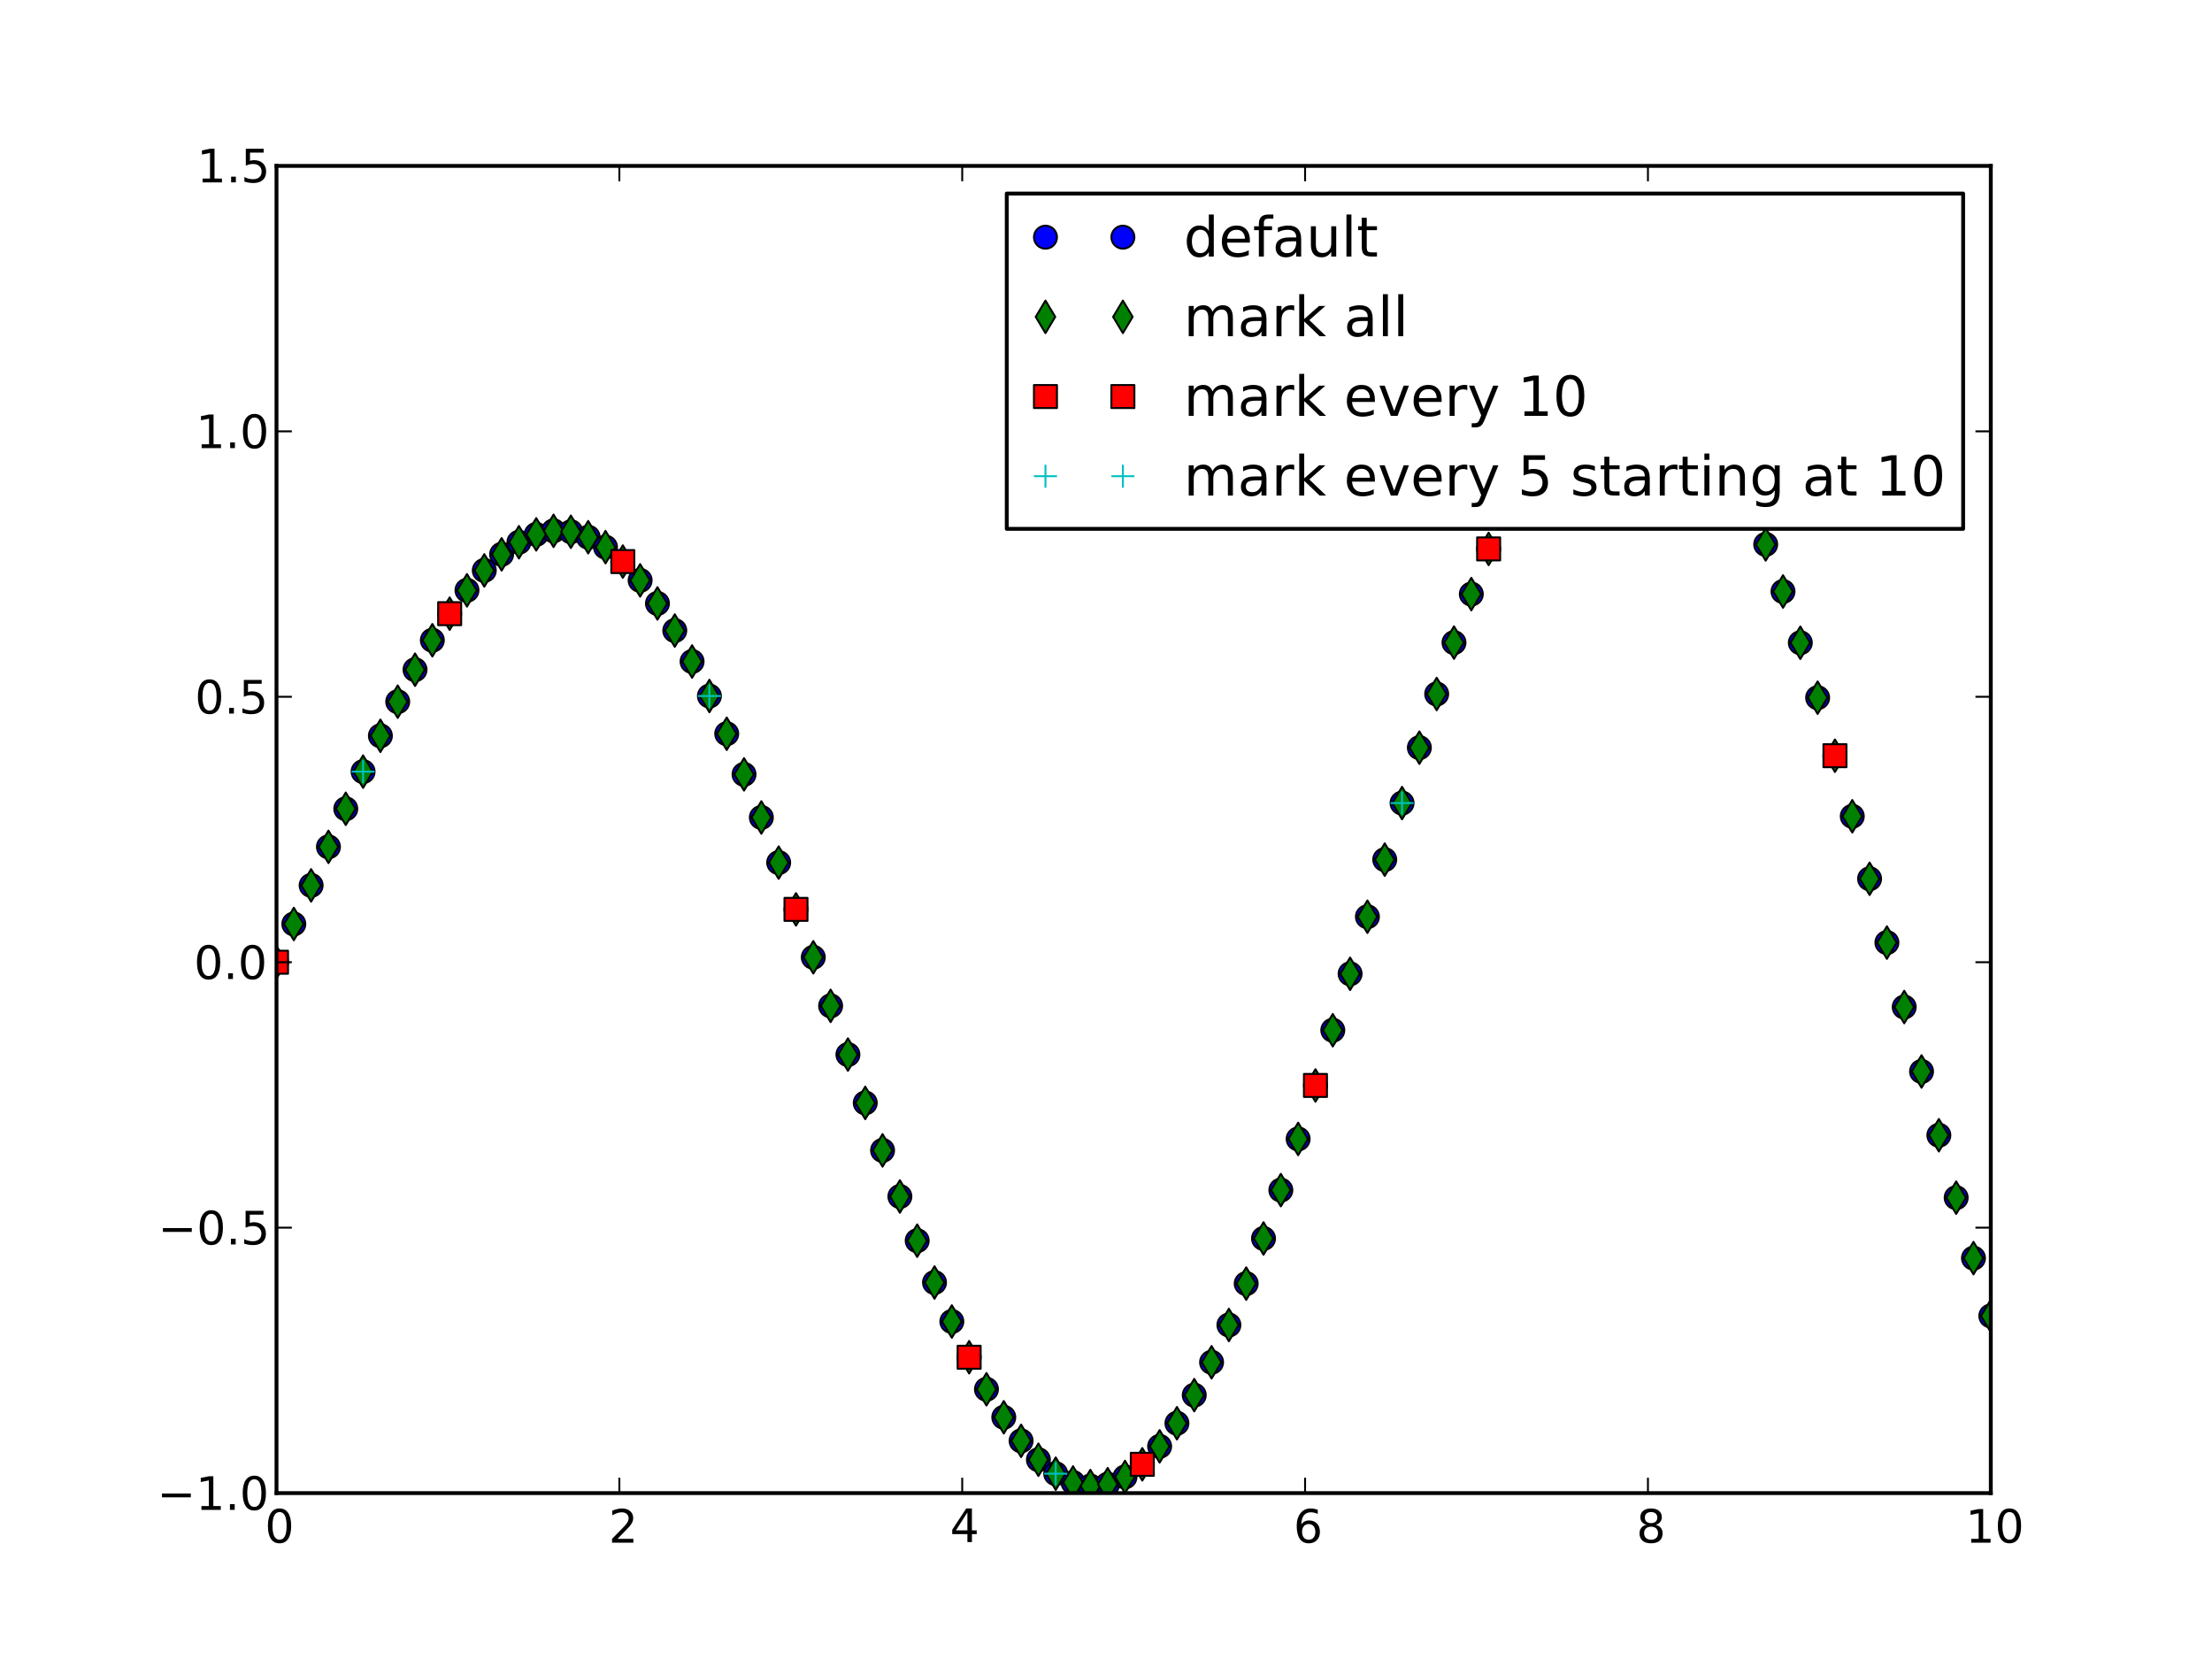 <?xml version="1.0" standalone="no"?>
<!DOCTYPE svg PUBLIC "-//W3C//DTD SVG 1.1//EN"
  "http://www.w3.org/Graphics/SVG/1.1/DTD/svg11.dtd">
<!-- Created with matplotlib (http://matplotlib.sourceforge.net/) -->
<svg width="576pt" height="432pt" viewBox="0 0 576 432"
   xmlns="http://www.w3.org/2000/svg"
   xmlns:xlink="http://www.w3.org/1999/xlink"
   version="1.1"
   id="svg1">
<rect x="0" y="0" width="576" height="432" fill="#333333" stroke="none"/>
<filter id="colorAdd"><feComposite in="SourceGraphic" in2="BackgroundImage" operator="arithmetic" k2="1" k3="1"/></filter>
<g id="figure1">
<g id="patch1">
<path style="fill: #ffffff; stroke: #ffffff; stroke-width: 1; stroke-linejoin: round; stroke-linecap: square;  opacity: 1"  d="M0 432L576 432L576 0
L0 0z"/>
</g>
<g id="axes1">
<g id="patch2">
<path style="fill: #ffffff; opacity: 1"  d="M72 388.8L518.4 388.8L518.4 43.2
L72 43.2z"/>
</g>
<g id="line2d1">
<defs><path id="m87f81da4bcf58d853202912065521dc1" d="M0 3C0.796 3 1.559 2.684 2.121 2.121
C2.684 1.559 3 0.796 3 0
C3 -0.796 2.684 -1.559 2.121 -2.121
C1.559 -2.684 0.796 -3 0 -3
C-0.796 -3 -1.559 -2.684 -2.121 -2.121
C-2.684 -1.559 -3 -0.796 -3 0
C-3 0.796 -2.684 1.559 -2.121 2.121
C-1.559 2.684 -0.796 3 0 3z"/></defs>
<defs>
  <clipPath id="p50431ccdcb28178602d99d9270004dde">
<rect x="72" y="43.2" width="446.4" height="345.6"/>
  </clipPath>
</defs><g clip-path="url(#p50431ccdcb28178602d99d9270004dde)"><use style="fill: #0000ff; stroke: #000000; stroke-width: 0.5; stroke-linejoin: round; stroke-linecap: butt;  opacity: 1" xlink:href="#m87f81da4bcf58d853202912065521dc1" x="72" y="250.56"/>
<use style="fill: #0000ff; stroke: #000000; stroke-width: 0.5; stroke-linejoin: round; stroke-linecap: butt;  opacity: 1" xlink:href="#m87f81da4bcf58d853202912065521dc1" x="76.509" y="240.604"/>
<use style="fill: #0000ff; stroke: #000000; stroke-width: 0.5; stroke-linejoin: round; stroke-linecap: butt;  opacity: 1" xlink:href="#m87f81da4bcf58d853202912065521dc1" x="81.018" y="230.554"/>
<use style="fill: #0000ff; stroke: #000000; stroke-width: 0.5; stroke-linejoin: round; stroke-linecap: butt;  opacity: 1" xlink:href="#m87f81da4bcf58d853202912065521dc1" x="85.527" y="220.519"/>
<use style="fill: #0000ff; stroke: #000000; stroke-width: 0.5; stroke-linejoin: round; stroke-linecap: butt;  opacity: 1" xlink:href="#m87f81da4bcf58d853202912065521dc1" x="90.036" y="210.608"/>
<use style="fill: #0000ff; stroke: #000000; stroke-width: 0.5; stroke-linejoin: round; stroke-linecap: butt;  opacity: 1" xlink:href="#m87f81da4bcf58d853202912065521dc1" x="94.545" y="200.932"/>
<use style="fill: #0000ff; stroke: #000000; stroke-width: 0.5; stroke-linejoin: round; stroke-linecap: butt;  opacity: 1" xlink:href="#m87f81da4bcf58d853202912065521dc1" x="99.055" y="191.6"/>
<use style="fill: #0000ff; stroke: #000000; stroke-width: 0.5; stroke-linejoin: round; stroke-linecap: butt;  opacity: 1" xlink:href="#m87f81da4bcf58d853202912065521dc1" x="103.564" y="182.719"/>
<use style="fill: #0000ff; stroke: #000000; stroke-width: 0.5; stroke-linejoin: round; stroke-linecap: butt;  opacity: 1" xlink:href="#m87f81da4bcf58d853202912065521dc1" x="108.073" y="174.393"/>
<use style="fill: #0000ff; stroke: #000000; stroke-width: 0.5; stroke-linejoin: round; stroke-linecap: butt;  opacity: 1" xlink:href="#m87f81da4bcf58d853202912065521dc1" x="112.582" y="166.722"/>
<use style="fill: #0000ff; stroke: #000000; stroke-width: 0.5; stroke-linejoin: round; stroke-linecap: butt;  opacity: 1" xlink:href="#m87f81da4bcf58d853202912065521dc1" x="117.091" y="159.799"/>
<use style="fill: #0000ff; stroke: #000000; stroke-width: 0.5; stroke-linejoin: round; stroke-linecap: butt;  opacity: 1" xlink:href="#m87f81da4bcf58d853202912065521dc1" x="121.6" y="153.711"/>
<use style="fill: #0000ff; stroke: #000000; stroke-width: 0.5; stroke-linejoin: round; stroke-linecap: butt;  opacity: 1" xlink:href="#m87f81da4bcf58d853202912065521dc1" x="126.109" y="148.537"/>
<use style="fill: #0000ff; stroke: #000000; stroke-width: 0.5; stroke-linejoin: round; stroke-linecap: butt;  opacity: 1" xlink:href="#m87f81da4bcf58d853202912065521dc1" x="130.618" y="144.347"/>
<use style="fill: #0000ff; stroke: #000000; stroke-width: 0.5; stroke-linejoin: round; stroke-linecap: butt;  opacity: 1" xlink:href="#m87f81da4bcf58d853202912065521dc1" x="135.127" y="141.202"/>
<use style="fill: #0000ff; stroke: #000000; stroke-width: 0.5; stroke-linejoin: round; stroke-linecap: butt;  opacity: 1" xlink:href="#m87f81da4bcf58d853202912065521dc1" x="139.636" y="139.15"/>
<use style="fill: #0000ff; stroke: #000000; stroke-width: 0.5; stroke-linejoin: round; stroke-linecap: butt;  opacity: 1" xlink:href="#m87f81da4bcf58d853202912065521dc1" x="144.145" y="138.232"/>
<use style="fill: #0000ff; stroke: #000000; stroke-width: 0.5; stroke-linejoin: round; stroke-linecap: butt;  opacity: 1" xlink:href="#m87f81da4bcf58d853202912065521dc1" x="148.655" y="138.472"/>
<use style="fill: #0000ff; stroke: #000000; stroke-width: 0.5; stroke-linejoin: round; stroke-linecap: butt;  opacity: 1" xlink:href="#m87f81da4bcf58d853202912065521dc1" x="153.164" y="139.887"/>
<use style="fill: #0000ff; stroke: #000000; stroke-width: 0.5; stroke-linejoin: round; stroke-linecap: butt;  opacity: 1" xlink:href="#m87f81da4bcf58d853202912065521dc1" x="157.673" y="142.478"/>
<use style="fill: #0000ff; stroke: #000000; stroke-width: 0.5; stroke-linejoin: round; stroke-linecap: butt;  opacity: 1" xlink:href="#m87f81da4bcf58d853202912065521dc1" x="162.182" y="146.234"/>
<use style="fill: #0000ff; stroke: #000000; stroke-width: 0.5; stroke-linejoin: round; stroke-linecap: butt;  opacity: 1" xlink:href="#m87f81da4bcf58d853202912065521dc1" x="166.691" y="151.132"/>
<use style="fill: #0000ff; stroke: #000000; stroke-width: 0.5; stroke-linejoin: round; stroke-linecap: butt;  opacity: 1" xlink:href="#m87f81da4bcf58d853202912065521dc1" x="171.2" y="157.136"/>
<use style="fill: #0000ff; stroke: #000000; stroke-width: 0.5; stroke-linejoin: round; stroke-linecap: butt;  opacity: 1" xlink:href="#m87f81da4bcf58d853202912065521dc1" x="175.709" y="164.198"/>
<use style="fill: #0000ff; stroke: #000000; stroke-width: 0.5; stroke-linejoin: round; stroke-linecap: butt;  opacity: 1" xlink:href="#m87f81da4bcf58d853202912065521dc1" x="180.218" y="172.256"/>
<use style="fill: #0000ff; stroke: #000000; stroke-width: 0.5; stroke-linejoin: round; stroke-linecap: butt;  opacity: 1" xlink:href="#m87f81da4bcf58d853202912065521dc1" x="184.727" y="181.24"/>
<use style="fill: #0000ff; stroke: #000000; stroke-width: 0.5; stroke-linejoin: round; stroke-linecap: butt;  opacity: 1" xlink:href="#m87f81da4bcf58d853202912065521dc1" x="189.236" y="191.065"/>
<use style="fill: #0000ff; stroke: #000000; stroke-width: 0.5; stroke-linejoin: round; stroke-linecap: butt;  opacity: 1" xlink:href="#m87f81da4bcf58d853202912065521dc1" x="193.745" y="201.64"/>
<use style="fill: #0000ff; stroke: #000000; stroke-width: 0.5; stroke-linejoin: round; stroke-linecap: butt;  opacity: 1" xlink:href="#m87f81da4bcf58d853202912065521dc1" x="198.255" y="212.863"/>
<use style="fill: #0000ff; stroke: #000000; stroke-width: 0.5; stroke-linejoin: round; stroke-linecap: butt;  opacity: 1" xlink:href="#m87f81da4bcf58d853202912065521dc1" x="202.764" y="224.622"/>
<use style="fill: #0000ff; stroke: #000000; stroke-width: 0.5; stroke-linejoin: round; stroke-linecap: butt;  opacity: 1" xlink:href="#m87f81da4bcf58d853202912065521dc1" x="207.273" y="236.802"/>
<use style="fill: #0000ff; stroke: #000000; stroke-width: 0.5; stroke-linejoin: round; stroke-linecap: butt;  opacity: 1" xlink:href="#m87f81da4bcf58d853202912065521dc1" x="211.782" y="249.279"/>
<use style="fill: #0000ff; stroke: #000000; stroke-width: 0.5; stroke-linejoin: round; stroke-linecap: butt;  opacity: 1" xlink:href="#m87f81da4bcf58d853202912065521dc1" x="216.291" y="261.925"/>
<use style="fill: #0000ff; stroke: #000000; stroke-width: 0.5; stroke-linejoin: round; stroke-linecap: butt;  opacity: 1" xlink:href="#m87f81da4bcf58d853202912065521dc1" x="220.8" y="274.609"/>
<use style="fill: #0000ff; stroke: #000000; stroke-width: 0.5; stroke-linejoin: round; stroke-linecap: butt;  opacity: 1" xlink:href="#m87f81da4bcf58d853202912065521dc1" x="225.309" y="287.198"/>
<use style="fill: #0000ff; stroke: #000000; stroke-width: 0.5; stroke-linejoin: round; stroke-linecap: butt;  opacity: 1" xlink:href="#m87f81da4bcf58d853202912065521dc1" x="229.818" y="299.56"/>
<use style="fill: #0000ff; stroke: #000000; stroke-width: 0.5; stroke-linejoin: round; stroke-linecap: butt;  opacity: 1" xlink:href="#m87f81da4bcf58d853202912065521dc1" x="234.327" y="311.561"/>
<use style="fill: #0000ff; stroke: #000000; stroke-width: 0.5; stroke-linejoin: round; stroke-linecap: butt;  opacity: 1" xlink:href="#m87f81da4bcf58d853202912065521dc1" x="238.836" y="323.072"/>
<use style="fill: #0000ff; stroke: #000000; stroke-width: 0.5; stroke-linejoin: round; stroke-linecap: butt;  opacity: 1" xlink:href="#m87f81da4bcf58d853202912065521dc1" x="243.345" y="333.965"/>
<use style="fill: #0000ff; stroke: #000000; stroke-width: 0.5; stroke-linejoin: round; stroke-linecap: butt;  opacity: 1" xlink:href="#m87f81da4bcf58d853202912065521dc1" x="247.855" y="344.121"/>
<use style="fill: #0000ff; stroke: #000000; stroke-width: 0.5; stroke-linejoin: round; stroke-linecap: butt;  opacity: 1" xlink:href="#m87f81da4bcf58d853202912065521dc1" x="252.364" y="353.423"/>
<use style="fill: #0000ff; stroke: #000000; stroke-width: 0.5; stroke-linejoin: round; stroke-linecap: butt;  opacity: 1" xlink:href="#m87f81da4bcf58d853202912065521dc1" x="256.873" y="361.766"/>
<use style="fill: #0000ff; stroke: #000000; stroke-width: 0.5; stroke-linejoin: round; stroke-linecap: butt;  opacity: 1" xlink:href="#m87f81da4bcf58d853202912065521dc1" x="261.382" y="369.052"/>
<use style="fill: #0000ff; stroke: #000000; stroke-width: 0.5; stroke-linejoin: round; stroke-linecap: butt;  opacity: 1" xlink:href="#m87f81da4bcf58d853202912065521dc1" x="265.891" y="375.192"/>
<use style="fill: #0000ff; stroke: #000000; stroke-width: 0.5; stroke-linejoin: round; stroke-linecap: butt;  opacity: 1" xlink:href="#m87f81da4bcf58d853202912065521dc1" x="270.4" y="380.111"/>
<use style="fill: #0000ff; stroke: #000000; stroke-width: 0.5; stroke-linejoin: round; stroke-linecap: butt;  opacity: 1" xlink:href="#m87f81da4bcf58d853202912065521dc1" x="274.909" y="383.744"/>
<use style="fill: #0000ff; stroke: #000000; stroke-width: 0.5; stroke-linejoin: round; stroke-linecap: butt;  opacity: 1" xlink:href="#m87f81da4bcf58d853202912065521dc1" x="279.418" y="386.039"/>
<use style="fill: #0000ff; stroke: #000000; stroke-width: 0.5; stroke-linejoin: round; stroke-linecap: butt;  opacity: 1" xlink:href="#m87f81da4bcf58d853202912065521dc1" x="283.927" y="386.959"/>
<use style="fill: #0000ff; stroke: #000000; stroke-width: 0.5; stroke-linejoin: round; stroke-linecap: butt;  opacity: 1" xlink:href="#m87f81da4bcf58d853202912065521dc1" x="288.436" y="386.48"/>
<use style="fill: #0000ff; stroke: #000000; stroke-width: 0.5; stroke-linejoin: round; stroke-linecap: butt;  opacity: 1" xlink:href="#m87f81da4bcf58d853202912065521dc1" x="292.945" y="384.593"/>
<use style="fill: #0000ff; stroke: #000000; stroke-width: 0.5; stroke-linejoin: round; stroke-linecap: butt;  opacity: 1" xlink:href="#m87f81da4bcf58d853202912065521dc1" x="297.455" y="381.302"/>
<use style="fill: #0000ff; stroke: #000000; stroke-width: 0.5; stroke-linejoin: round; stroke-linecap: butt;  opacity: 1" xlink:href="#m87f81da4bcf58d853202912065521dc1" x="301.964" y="376.629"/>
<use style="fill: #0000ff; stroke: #000000; stroke-width: 0.5; stroke-linejoin: round; stroke-linecap: butt;  opacity: 1" xlink:href="#m87f81da4bcf58d853202912065521dc1" x="306.473" y="370.608"/>
<use style="fill: #0000ff; stroke: #000000; stroke-width: 0.5; stroke-linejoin: round; stroke-linecap: butt;  opacity: 1" xlink:href="#m87f81da4bcf58d853202912065521dc1" x="310.982" y="363.288"/>
<use style="fill: #0000ff; stroke: #000000; stroke-width: 0.5; stroke-linejoin: round; stroke-linecap: butt;  opacity: 1" xlink:href="#m87f81da4bcf58d853202912065521dc1" x="315.491" y="354.734"/>
<use style="fill: #0000ff; stroke: #000000; stroke-width: 0.5; stroke-linejoin: round; stroke-linecap: butt;  opacity: 1" xlink:href="#m87f81da4bcf58d853202912065521dc1" x="320" y="345.023"/>
<use style="fill: #0000ff; stroke: #000000; stroke-width: 0.5; stroke-linejoin: round; stroke-linecap: butt;  opacity: 1" xlink:href="#m87f81da4bcf58d853202912065521dc1" x="324.509" y="334.244"/>
<use style="fill: #0000ff; stroke: #000000; stroke-width: 0.5; stroke-linejoin: round; stroke-linecap: butt;  opacity: 1" xlink:href="#m87f81da4bcf58d853202912065521dc1" x="329.018" y="322.5"/>
<use style="fill: #0000ff; stroke: #000000; stroke-width: 0.5; stroke-linejoin: round; stroke-linecap: butt;  opacity: 1" xlink:href="#m87f81da4bcf58d853202912065521dc1" x="333.527" y="309.903"/>
<use style="fill: #0000ff; stroke: #000000; stroke-width: 0.5; stroke-linejoin: round; stroke-linecap: butt;  opacity: 1" xlink:href="#m87f81da4bcf58d853202912065521dc1" x="338.036" y="296.577"/>
<use style="fill: #0000ff; stroke: #000000; stroke-width: 0.5; stroke-linejoin: round; stroke-linecap: butt;  opacity: 1" xlink:href="#m87f81da4bcf58d853202912065521dc1" x="342.545" y="282.653"/>
<use style="fill: #0000ff; stroke: #000000; stroke-width: 0.5; stroke-linejoin: round; stroke-linecap: butt;  opacity: 1" xlink:href="#m87f81da4bcf58d853202912065521dc1" x="347.055" y="268.271"/>
<use style="fill: #0000ff; stroke: #000000; stroke-width: 0.5; stroke-linejoin: round; stroke-linecap: butt;  opacity: 1" xlink:href="#m87f81da4bcf58d853202912065521dc1" x="351.564" y="253.576"/>
<use style="fill: #0000ff; stroke: #000000; stroke-width: 0.5; stroke-linejoin: round; stroke-linecap: butt;  opacity: 1" xlink:href="#m87f81da4bcf58d853202912065521dc1" x="356.073" y="238.717"/>
<use style="fill: #0000ff; stroke: #000000; stroke-width: 0.5; stroke-linejoin: round; stroke-linecap: butt;  opacity: 1" xlink:href="#m87f81da4bcf58d853202912065521dc1" x="360.582" y="223.848"/>
<use style="fill: #0000ff; stroke: #000000; stroke-width: 0.5; stroke-linejoin: round; stroke-linecap: butt;  opacity: 1" xlink:href="#m87f81da4bcf58d853202912065521dc1" x="365.091" y="209.122"/>
<use style="fill: #0000ff; stroke: #000000; stroke-width: 0.5; stroke-linejoin: round; stroke-linecap: butt;  opacity: 1" xlink:href="#m87f81da4bcf58d853202912065521dc1" x="369.6" y="194.693"/>
<use style="fill: #0000ff; stroke: #000000; stroke-width: 0.5; stroke-linejoin: round; stroke-linecap: butt;  opacity: 1" xlink:href="#m87f81da4bcf58d853202912065521dc1" x="374.109" y="180.714"/>
<use style="fill: #0000ff; stroke: #000000; stroke-width: 0.5; stroke-linejoin: round; stroke-linecap: butt;  opacity: 1" xlink:href="#m87f81da4bcf58d853202912065521dc1" x="378.618" y="167.334"/>
<use style="fill: #0000ff; stroke: #000000; stroke-width: 0.5; stroke-linejoin: round; stroke-linecap: butt;  opacity: 1" xlink:href="#m87f81da4bcf58d853202912065521dc1" x="383.127" y="154.696"/>
<use style="fill: #0000ff; stroke: #000000; stroke-width: 0.5; stroke-linejoin: round; stroke-linecap: butt;  opacity: 1" xlink:href="#m87f81da4bcf58d853202912065521dc1" x="387.636" y="142.937"/>
<use style="fill: #0000ff; stroke: #000000; stroke-width: 0.5; stroke-linejoin: round; stroke-linecap: butt;  opacity: 1" xlink:href="#m87f81da4bcf58d853202912065521dc1" x="392.145" y="132.187"/>
<use style="fill: #0000ff; stroke: #000000; stroke-width: 0.5; stroke-linejoin: round; stroke-linecap: butt;  opacity: 1" xlink:href="#m87f81da4bcf58d853202912065521dc1" x="396.655" y="122.565"/>
<use style="fill: #0000ff; stroke: #000000; stroke-width: 0.5; stroke-linejoin: round; stroke-linecap: butt;  opacity: 1" xlink:href="#m87f81da4bcf58d853202912065521dc1" x="401.164" y="114.18"/>
<use style="fill: #0000ff; stroke: #000000; stroke-width: 0.5; stroke-linejoin: round; stroke-linecap: butt;  opacity: 1" xlink:href="#m87f81da4bcf58d853202912065521dc1" x="405.673" y="107.13"/>
<use style="fill: #0000ff; stroke: #000000; stroke-width: 0.5; stroke-linejoin: round; stroke-linecap: butt;  opacity: 1" xlink:href="#m87f81da4bcf58d853202912065521dc1" x="410.182" y="101.497"/>
<use style="fill: #0000ff; stroke: #000000; stroke-width: 0.5; stroke-linejoin: round; stroke-linecap: butt;  opacity: 1" xlink:href="#m87f81da4bcf58d853202912065521dc1" x="414.691" y="97.352"/>
<use style="fill: #0000ff; stroke: #000000; stroke-width: 0.5; stroke-linejoin: round; stroke-linecap: butt;  opacity: 1" xlink:href="#m87f81da4bcf58d853202912065521dc1" x="419.2" y="94.749"/>
<use style="fill: #0000ff; stroke: #000000; stroke-width: 0.5; stroke-linejoin: round; stroke-linecap: butt;  opacity: 1" xlink:href="#m87f81da4bcf58d853202912065521dc1" x="423.709" y="93.727"/>
<use style="fill: #0000ff; stroke: #000000; stroke-width: 0.5; stroke-linejoin: round; stroke-linecap: butt;  opacity: 1" xlink:href="#m87f81da4bcf58d853202912065521dc1" x="428.218" y="94.31"/>
<use style="fill: #0000ff; stroke: #000000; stroke-width: 0.5; stroke-linejoin: round; stroke-linecap: butt;  opacity: 1" xlink:href="#m87f81da4bcf58d853202912065521dc1" x="432.727" y="96.503"/>
<use style="fill: #0000ff; stroke: #000000; stroke-width: 0.5; stroke-linejoin: round; stroke-linecap: butt;  opacity: 1" xlink:href="#m87f81da4bcf58d853202912065521dc1" x="437.236" y="100.297"/>
<use style="fill: #0000ff; stroke: #000000; stroke-width: 0.5; stroke-linejoin: round; stroke-linecap: butt;  opacity: 1" xlink:href="#m87f81da4bcf58d853202912065521dc1" x="441.745" y="105.664"/>
<use style="fill: #0000ff; stroke: #000000; stroke-width: 0.5; stroke-linejoin: round; stroke-linecap: butt;  opacity: 1" xlink:href="#m87f81da4bcf58d853202912065521dc1" x="446.255" y="112.562"/>
<use style="fill: #0000ff; stroke: #000000; stroke-width: 0.5; stroke-linejoin: round; stroke-linecap: butt;  opacity: 1" xlink:href="#m87f81da4bcf58d853202912065521dc1" x="450.764" y="120.929"/>
<use style="fill: #0000ff; stroke: #000000; stroke-width: 0.5; stroke-linejoin: round; stroke-linecap: butt;  opacity: 1" xlink:href="#m87f81da4bcf58d853202912065521dc1" x="455.273" y="130.692"/>
<use style="fill: #0000ff; stroke: #000000; stroke-width: 0.5; stroke-linejoin: round; stroke-linecap: butt;  opacity: 1" xlink:href="#m87f81da4bcf58d853202912065521dc1" x="459.782" y="141.759"/>
<use style="fill: #0000ff; stroke: #000000; stroke-width: 0.5; stroke-linejoin: round; stroke-linecap: butt;  opacity: 1" xlink:href="#m87f81da4bcf58d853202912065521dc1" x="464.291" y="154.025"/>
<use style="fill: #0000ff; stroke: #000000; stroke-width: 0.5; stroke-linejoin: round; stroke-linecap: butt;  opacity: 1" xlink:href="#m87f81da4bcf58d853202912065521dc1" x="468.8" y="167.373"/>
<use style="fill: #0000ff; stroke: #000000; stroke-width: 0.5; stroke-linejoin: round; stroke-linecap: butt;  opacity: 1" xlink:href="#m87f81da4bcf58d853202912065521dc1" x="473.309" y="181.674"/>
<use style="fill: #0000ff; stroke: #000000; stroke-width: 0.5; stroke-linejoin: round; stroke-linecap: butt;  opacity: 1" xlink:href="#m87f81da4bcf58d853202912065521dc1" x="477.818" y="196.785"/>
<use style="fill: #0000ff; stroke: #000000; stroke-width: 0.5; stroke-linejoin: round; stroke-linecap: butt;  opacity: 1" xlink:href="#m87f81da4bcf58d853202912065521dc1" x="482.327" y="212.557"/>
<use style="fill: #0000ff; stroke: #000000; stroke-width: 0.5; stroke-linejoin: round; stroke-linecap: butt;  opacity: 1" xlink:href="#m87f81da4bcf58d853202912065521dc1" x="486.836" y="228.832"/>
<use style="fill: #0000ff; stroke: #000000; stroke-width: 0.5; stroke-linejoin: round; stroke-linecap: butt;  opacity: 1" xlink:href="#m87f81da4bcf58d853202912065521dc1" x="491.345" y="245.446"/>
<use style="fill: #0000ff; stroke: #000000; stroke-width: 0.5; stroke-linejoin: round; stroke-linecap: butt;  opacity: 1" xlink:href="#m87f81da4bcf58d853202912065521dc1" x="495.855" y="262.229"/>
<use style="fill: #0000ff; stroke: #000000; stroke-width: 0.5; stroke-linejoin: round; stroke-linecap: butt;  opacity: 1" xlink:href="#m87f81da4bcf58d853202912065521dc1" x="500.364" y="279.01"/>
<use style="fill: #0000ff; stroke: #000000; stroke-width: 0.5; stroke-linejoin: round; stroke-linecap: butt;  opacity: 1" xlink:href="#m87f81da4bcf58d853202912065521dc1" x="504.873" y="295.615"/>
<use style="fill: #0000ff; stroke: #000000; stroke-width: 0.5; stroke-linejoin: round; stroke-linecap: butt;  opacity: 1" xlink:href="#m87f81da4bcf58d853202912065521dc1" x="509.382" y="311.873"/>
<use style="fill: #0000ff; stroke: #000000; stroke-width: 0.5; stroke-linejoin: round; stroke-linecap: butt;  opacity: 1" xlink:href="#m87f81da4bcf58d853202912065521dc1" x="513.891" y="327.612"/>
<use style="fill: #0000ff; stroke: #000000; stroke-width: 0.5; stroke-linejoin: round; stroke-linecap: butt;  opacity: 1" xlink:href="#m87f81da4bcf58d853202912065521dc1" x="518.4" y="342.668"/>
</g></g>
<g id="line2d2">
<defs><path id="m9134ac103142602fc96d816eb82ad010" d="M-0 4.243L2.546 0L0 -4.243
L-2.546 -0z"/></defs>
<g clip-path="url(#p50431ccdcb28178602d99d9270004dde)"><use style="fill: #008000; stroke: #000000; stroke-width: 0.5; stroke-linejoin: round; stroke-linecap: butt;  opacity: 1" xlink:href="#m9134ac103142602fc96d816eb82ad010" x="72" y="250.56"/>
<use style="fill: #008000; stroke: #000000; stroke-width: 0.5; stroke-linejoin: round; stroke-linecap: butt;  opacity: 1" xlink:href="#m9134ac103142602fc96d816eb82ad010" x="76.509" y="240.604"/>
<use style="fill: #008000; stroke: #000000; stroke-width: 0.5; stroke-linejoin: round; stroke-linecap: butt;  opacity: 1" xlink:href="#m9134ac103142602fc96d816eb82ad010" x="81.018" y="230.554"/>
<use style="fill: #008000; stroke: #000000; stroke-width: 0.5; stroke-linejoin: round; stroke-linecap: butt;  opacity: 1" xlink:href="#m9134ac103142602fc96d816eb82ad010" x="85.527" y="220.519"/>
<use style="fill: #008000; stroke: #000000; stroke-width: 0.5; stroke-linejoin: round; stroke-linecap: butt;  opacity: 1" xlink:href="#m9134ac103142602fc96d816eb82ad010" x="90.036" y="210.608"/>
<use style="fill: #008000; stroke: #000000; stroke-width: 0.5; stroke-linejoin: round; stroke-linecap: butt;  opacity: 1" xlink:href="#m9134ac103142602fc96d816eb82ad010" x="94.545" y="200.932"/>
<use style="fill: #008000; stroke: #000000; stroke-width: 0.5; stroke-linejoin: round; stroke-linecap: butt;  opacity: 1" xlink:href="#m9134ac103142602fc96d816eb82ad010" x="99.055" y="191.6"/>
<use style="fill: #008000; stroke: #000000; stroke-width: 0.5; stroke-linejoin: round; stroke-linecap: butt;  opacity: 1" xlink:href="#m9134ac103142602fc96d816eb82ad010" x="103.564" y="182.719"/>
<use style="fill: #008000; stroke: #000000; stroke-width: 0.5; stroke-linejoin: round; stroke-linecap: butt;  opacity: 1" xlink:href="#m9134ac103142602fc96d816eb82ad010" x="108.073" y="174.393"/>
<use style="fill: #008000; stroke: #000000; stroke-width: 0.5; stroke-linejoin: round; stroke-linecap: butt;  opacity: 1" xlink:href="#m9134ac103142602fc96d816eb82ad010" x="112.582" y="166.722"/>
<use style="fill: #008000; stroke: #000000; stroke-width: 0.5; stroke-linejoin: round; stroke-linecap: butt;  opacity: 1" xlink:href="#m9134ac103142602fc96d816eb82ad010" x="117.091" y="159.799"/>
<use style="fill: #008000; stroke: #000000; stroke-width: 0.5; stroke-linejoin: round; stroke-linecap: butt;  opacity: 1" xlink:href="#m9134ac103142602fc96d816eb82ad010" x="121.6" y="153.711"/>
<use style="fill: #008000; stroke: #000000; stroke-width: 0.5; stroke-linejoin: round; stroke-linecap: butt;  opacity: 1" xlink:href="#m9134ac103142602fc96d816eb82ad010" x="126.109" y="148.537"/>
<use style="fill: #008000; stroke: #000000; stroke-width: 0.5; stroke-linejoin: round; stroke-linecap: butt;  opacity: 1" xlink:href="#m9134ac103142602fc96d816eb82ad010" x="130.618" y="144.347"/>
<use style="fill: #008000; stroke: #000000; stroke-width: 0.5; stroke-linejoin: round; stroke-linecap: butt;  opacity: 1" xlink:href="#m9134ac103142602fc96d816eb82ad010" x="135.127" y="141.202"/>
<use style="fill: #008000; stroke: #000000; stroke-width: 0.5; stroke-linejoin: round; stroke-linecap: butt;  opacity: 1" xlink:href="#m9134ac103142602fc96d816eb82ad010" x="139.636" y="139.15"/>
<use style="fill: #008000; stroke: #000000; stroke-width: 0.5; stroke-linejoin: round; stroke-linecap: butt;  opacity: 1" xlink:href="#m9134ac103142602fc96d816eb82ad010" x="144.145" y="138.232"/>
<use style="fill: #008000; stroke: #000000; stroke-width: 0.5; stroke-linejoin: round; stroke-linecap: butt;  opacity: 1" xlink:href="#m9134ac103142602fc96d816eb82ad010" x="148.655" y="138.472"/>
<use style="fill: #008000; stroke: #000000; stroke-width: 0.5; stroke-linejoin: round; stroke-linecap: butt;  opacity: 1" xlink:href="#m9134ac103142602fc96d816eb82ad010" x="153.164" y="139.887"/>
<use style="fill: #008000; stroke: #000000; stroke-width: 0.5; stroke-linejoin: round; stroke-linecap: butt;  opacity: 1" xlink:href="#m9134ac103142602fc96d816eb82ad010" x="157.673" y="142.478"/>
<use style="fill: #008000; stroke: #000000; stroke-width: 0.5; stroke-linejoin: round; stroke-linecap: butt;  opacity: 1" xlink:href="#m9134ac103142602fc96d816eb82ad010" x="162.182" y="146.234"/>
<use style="fill: #008000; stroke: #000000; stroke-width: 0.5; stroke-linejoin: round; stroke-linecap: butt;  opacity: 1" xlink:href="#m9134ac103142602fc96d816eb82ad010" x="166.691" y="151.132"/>
<use style="fill: #008000; stroke: #000000; stroke-width: 0.5; stroke-linejoin: round; stroke-linecap: butt;  opacity: 1" xlink:href="#m9134ac103142602fc96d816eb82ad010" x="171.2" y="157.136"/>
<use style="fill: #008000; stroke: #000000; stroke-width: 0.5; stroke-linejoin: round; stroke-linecap: butt;  opacity: 1" xlink:href="#m9134ac103142602fc96d816eb82ad010" x="175.709" y="164.198"/>
<use style="fill: #008000; stroke: #000000; stroke-width: 0.5; stroke-linejoin: round; stroke-linecap: butt;  opacity: 1" xlink:href="#m9134ac103142602fc96d816eb82ad010" x="180.218" y="172.256"/>
<use style="fill: #008000; stroke: #000000; stroke-width: 0.5; stroke-linejoin: round; stroke-linecap: butt;  opacity: 1" xlink:href="#m9134ac103142602fc96d816eb82ad010" x="184.727" y="181.24"/>
<use style="fill: #008000; stroke: #000000; stroke-width: 0.5; stroke-linejoin: round; stroke-linecap: butt;  opacity: 1" xlink:href="#m9134ac103142602fc96d816eb82ad010" x="189.236" y="191.065"/>
<use style="fill: #008000; stroke: #000000; stroke-width: 0.5; stroke-linejoin: round; stroke-linecap: butt;  opacity: 1" xlink:href="#m9134ac103142602fc96d816eb82ad010" x="193.745" y="201.64"/>
<use style="fill: #008000; stroke: #000000; stroke-width: 0.5; stroke-linejoin: round; stroke-linecap: butt;  opacity: 1" xlink:href="#m9134ac103142602fc96d816eb82ad010" x="198.255" y="212.863"/>
<use style="fill: #008000; stroke: #000000; stroke-width: 0.5; stroke-linejoin: round; stroke-linecap: butt;  opacity: 1" xlink:href="#m9134ac103142602fc96d816eb82ad010" x="202.764" y="224.622"/>
<use style="fill: #008000; stroke: #000000; stroke-width: 0.5; stroke-linejoin: round; stroke-linecap: butt;  opacity: 1" xlink:href="#m9134ac103142602fc96d816eb82ad010" x="207.273" y="236.802"/>
<use style="fill: #008000; stroke: #000000; stroke-width: 0.5; stroke-linejoin: round; stroke-linecap: butt;  opacity: 1" xlink:href="#m9134ac103142602fc96d816eb82ad010" x="211.782" y="249.279"/>
<use style="fill: #008000; stroke: #000000; stroke-width: 0.5; stroke-linejoin: round; stroke-linecap: butt;  opacity: 1" xlink:href="#m9134ac103142602fc96d816eb82ad010" x="216.291" y="261.925"/>
<use style="fill: #008000; stroke: #000000; stroke-width: 0.5; stroke-linejoin: round; stroke-linecap: butt;  opacity: 1" xlink:href="#m9134ac103142602fc96d816eb82ad010" x="220.8" y="274.609"/>
<use style="fill: #008000; stroke: #000000; stroke-width: 0.5; stroke-linejoin: round; stroke-linecap: butt;  opacity: 1" xlink:href="#m9134ac103142602fc96d816eb82ad010" x="225.309" y="287.198"/>
<use style="fill: #008000; stroke: #000000; stroke-width: 0.5; stroke-linejoin: round; stroke-linecap: butt;  opacity: 1" xlink:href="#m9134ac103142602fc96d816eb82ad010" x="229.818" y="299.56"/>
<use style="fill: #008000; stroke: #000000; stroke-width: 0.5; stroke-linejoin: round; stroke-linecap: butt;  opacity: 1" xlink:href="#m9134ac103142602fc96d816eb82ad010" x="234.327" y="311.561"/>
<use style="fill: #008000; stroke: #000000; stroke-width: 0.5; stroke-linejoin: round; stroke-linecap: butt;  opacity: 1" xlink:href="#m9134ac103142602fc96d816eb82ad010" x="238.836" y="323.072"/>
<use style="fill: #008000; stroke: #000000; stroke-width: 0.5; stroke-linejoin: round; stroke-linecap: butt;  opacity: 1" xlink:href="#m9134ac103142602fc96d816eb82ad010" x="243.345" y="333.965"/>
<use style="fill: #008000; stroke: #000000; stroke-width: 0.5; stroke-linejoin: round; stroke-linecap: butt;  opacity: 1" xlink:href="#m9134ac103142602fc96d816eb82ad010" x="247.855" y="344.121"/>
<use style="fill: #008000; stroke: #000000; stroke-width: 0.5; stroke-linejoin: round; stroke-linecap: butt;  opacity: 1" xlink:href="#m9134ac103142602fc96d816eb82ad010" x="252.364" y="353.423"/>
<use style="fill: #008000; stroke: #000000; stroke-width: 0.5; stroke-linejoin: round; stroke-linecap: butt;  opacity: 1" xlink:href="#m9134ac103142602fc96d816eb82ad010" x="256.873" y="361.766"/>
<use style="fill: #008000; stroke: #000000; stroke-width: 0.5; stroke-linejoin: round; stroke-linecap: butt;  opacity: 1" xlink:href="#m9134ac103142602fc96d816eb82ad010" x="261.382" y="369.052"/>
<use style="fill: #008000; stroke: #000000; stroke-width: 0.5; stroke-linejoin: round; stroke-linecap: butt;  opacity: 1" xlink:href="#m9134ac103142602fc96d816eb82ad010" x="265.891" y="375.192"/>
<use style="fill: #008000; stroke: #000000; stroke-width: 0.5; stroke-linejoin: round; stroke-linecap: butt;  opacity: 1" xlink:href="#m9134ac103142602fc96d816eb82ad010" x="270.4" y="380.111"/>
<use style="fill: #008000; stroke: #000000; stroke-width: 0.5; stroke-linejoin: round; stroke-linecap: butt;  opacity: 1" xlink:href="#m9134ac103142602fc96d816eb82ad010" x="274.909" y="383.744"/>
<use style="fill: #008000; stroke: #000000; stroke-width: 0.5; stroke-linejoin: round; stroke-linecap: butt;  opacity: 1" xlink:href="#m9134ac103142602fc96d816eb82ad010" x="279.418" y="386.039"/>
<use style="fill: #008000; stroke: #000000; stroke-width: 0.5; stroke-linejoin: round; stroke-linecap: butt;  opacity: 1" xlink:href="#m9134ac103142602fc96d816eb82ad010" x="283.927" y="386.959"/>
<use style="fill: #008000; stroke: #000000; stroke-width: 0.5; stroke-linejoin: round; stroke-linecap: butt;  opacity: 1" xlink:href="#m9134ac103142602fc96d816eb82ad010" x="288.436" y="386.48"/>
<use style="fill: #008000; stroke: #000000; stroke-width: 0.5; stroke-linejoin: round; stroke-linecap: butt;  opacity: 1" xlink:href="#m9134ac103142602fc96d816eb82ad010" x="292.945" y="384.593"/>
<use style="fill: #008000; stroke: #000000; stroke-width: 0.5; stroke-linejoin: round; stroke-linecap: butt;  opacity: 1" xlink:href="#m9134ac103142602fc96d816eb82ad010" x="297.455" y="381.302"/>
<use style="fill: #008000; stroke: #000000; stroke-width: 0.5; stroke-linejoin: round; stroke-linecap: butt;  opacity: 1" xlink:href="#m9134ac103142602fc96d816eb82ad010" x="301.964" y="376.629"/>
<use style="fill: #008000; stroke: #000000; stroke-width: 0.5; stroke-linejoin: round; stroke-linecap: butt;  opacity: 1" xlink:href="#m9134ac103142602fc96d816eb82ad010" x="306.473" y="370.608"/>
<use style="fill: #008000; stroke: #000000; stroke-width: 0.5; stroke-linejoin: round; stroke-linecap: butt;  opacity: 1" xlink:href="#m9134ac103142602fc96d816eb82ad010" x="310.982" y="363.288"/>
<use style="fill: #008000; stroke: #000000; stroke-width: 0.5; stroke-linejoin: round; stroke-linecap: butt;  opacity: 1" xlink:href="#m9134ac103142602fc96d816eb82ad010" x="315.491" y="354.734"/>
<use style="fill: #008000; stroke: #000000; stroke-width: 0.5; stroke-linejoin: round; stroke-linecap: butt;  opacity: 1" xlink:href="#m9134ac103142602fc96d816eb82ad010" x="320" y="345.023"/>
<use style="fill: #008000; stroke: #000000; stroke-width: 0.5; stroke-linejoin: round; stroke-linecap: butt;  opacity: 1" xlink:href="#m9134ac103142602fc96d816eb82ad010" x="324.509" y="334.244"/>
<use style="fill: #008000; stroke: #000000; stroke-width: 0.5; stroke-linejoin: round; stroke-linecap: butt;  opacity: 1" xlink:href="#m9134ac103142602fc96d816eb82ad010" x="329.018" y="322.5"/>
<use style="fill: #008000; stroke: #000000; stroke-width: 0.5; stroke-linejoin: round; stroke-linecap: butt;  opacity: 1" xlink:href="#m9134ac103142602fc96d816eb82ad010" x="333.527" y="309.903"/>
<use style="fill: #008000; stroke: #000000; stroke-width: 0.5; stroke-linejoin: round; stroke-linecap: butt;  opacity: 1" xlink:href="#m9134ac103142602fc96d816eb82ad010" x="338.036" y="296.577"/>
<use style="fill: #008000; stroke: #000000; stroke-width: 0.5; stroke-linejoin: round; stroke-linecap: butt;  opacity: 1" xlink:href="#m9134ac103142602fc96d816eb82ad010" x="342.545" y="282.653"/>
<use style="fill: #008000; stroke: #000000; stroke-width: 0.5; stroke-linejoin: round; stroke-linecap: butt;  opacity: 1" xlink:href="#m9134ac103142602fc96d816eb82ad010" x="347.055" y="268.271"/>
<use style="fill: #008000; stroke: #000000; stroke-width: 0.5; stroke-linejoin: round; stroke-linecap: butt;  opacity: 1" xlink:href="#m9134ac103142602fc96d816eb82ad010" x="351.564" y="253.576"/>
<use style="fill: #008000; stroke: #000000; stroke-width: 0.5; stroke-linejoin: round; stroke-linecap: butt;  opacity: 1" xlink:href="#m9134ac103142602fc96d816eb82ad010" x="356.073" y="238.717"/>
<use style="fill: #008000; stroke: #000000; stroke-width: 0.5; stroke-linejoin: round; stroke-linecap: butt;  opacity: 1" xlink:href="#m9134ac103142602fc96d816eb82ad010" x="360.582" y="223.848"/>
<use style="fill: #008000; stroke: #000000; stroke-width: 0.5; stroke-linejoin: round; stroke-linecap: butt;  opacity: 1" xlink:href="#m9134ac103142602fc96d816eb82ad010" x="365.091" y="209.122"/>
<use style="fill: #008000; stroke: #000000; stroke-width: 0.5; stroke-linejoin: round; stroke-linecap: butt;  opacity: 1" xlink:href="#m9134ac103142602fc96d816eb82ad010" x="369.6" y="194.693"/>
<use style="fill: #008000; stroke: #000000; stroke-width: 0.5; stroke-linejoin: round; stroke-linecap: butt;  opacity: 1" xlink:href="#m9134ac103142602fc96d816eb82ad010" x="374.109" y="180.714"/>
<use style="fill: #008000; stroke: #000000; stroke-width: 0.5; stroke-linejoin: round; stroke-linecap: butt;  opacity: 1" xlink:href="#m9134ac103142602fc96d816eb82ad010" x="378.618" y="167.334"/>
<use style="fill: #008000; stroke: #000000; stroke-width: 0.5; stroke-linejoin: round; stroke-linecap: butt;  opacity: 1" xlink:href="#m9134ac103142602fc96d816eb82ad010" x="383.127" y="154.696"/>
<use style="fill: #008000; stroke: #000000; stroke-width: 0.5; stroke-linejoin: round; stroke-linecap: butt;  opacity: 1" xlink:href="#m9134ac103142602fc96d816eb82ad010" x="387.636" y="142.937"/>
<use style="fill: #008000; stroke: #000000; stroke-width: 0.5; stroke-linejoin: round; stroke-linecap: butt;  opacity: 1" xlink:href="#m9134ac103142602fc96d816eb82ad010" x="392.145" y="132.187"/>
<use style="fill: #008000; stroke: #000000; stroke-width: 0.5; stroke-linejoin: round; stroke-linecap: butt;  opacity: 1" xlink:href="#m9134ac103142602fc96d816eb82ad010" x="396.655" y="122.565"/>
<use style="fill: #008000; stroke: #000000; stroke-width: 0.5; stroke-linejoin: round; stroke-linecap: butt;  opacity: 1" xlink:href="#m9134ac103142602fc96d816eb82ad010" x="401.164" y="114.18"/>
<use style="fill: #008000; stroke: #000000; stroke-width: 0.5; stroke-linejoin: round; stroke-linecap: butt;  opacity: 1" xlink:href="#m9134ac103142602fc96d816eb82ad010" x="405.673" y="107.13"/>
<use style="fill: #008000; stroke: #000000; stroke-width: 0.5; stroke-linejoin: round; stroke-linecap: butt;  opacity: 1" xlink:href="#m9134ac103142602fc96d816eb82ad010" x="410.182" y="101.497"/>
<use style="fill: #008000; stroke: #000000; stroke-width: 0.5; stroke-linejoin: round; stroke-linecap: butt;  opacity: 1" xlink:href="#m9134ac103142602fc96d816eb82ad010" x="414.691" y="97.352"/>
<use style="fill: #008000; stroke: #000000; stroke-width: 0.5; stroke-linejoin: round; stroke-linecap: butt;  opacity: 1" xlink:href="#m9134ac103142602fc96d816eb82ad010" x="419.2" y="94.749"/>
<use style="fill: #008000; stroke: #000000; stroke-width: 0.5; stroke-linejoin: round; stroke-linecap: butt;  opacity: 1" xlink:href="#m9134ac103142602fc96d816eb82ad010" x="423.709" y="93.727"/>
<use style="fill: #008000; stroke: #000000; stroke-width: 0.5; stroke-linejoin: round; stroke-linecap: butt;  opacity: 1" xlink:href="#m9134ac103142602fc96d816eb82ad010" x="428.218" y="94.31"/>
<use style="fill: #008000; stroke: #000000; stroke-width: 0.5; stroke-linejoin: round; stroke-linecap: butt;  opacity: 1" xlink:href="#m9134ac103142602fc96d816eb82ad010" x="432.727" y="96.503"/>
<use style="fill: #008000; stroke: #000000; stroke-width: 0.5; stroke-linejoin: round; stroke-linecap: butt;  opacity: 1" xlink:href="#m9134ac103142602fc96d816eb82ad010" x="437.236" y="100.297"/>
<use style="fill: #008000; stroke: #000000; stroke-width: 0.5; stroke-linejoin: round; stroke-linecap: butt;  opacity: 1" xlink:href="#m9134ac103142602fc96d816eb82ad010" x="441.745" y="105.664"/>
<use style="fill: #008000; stroke: #000000; stroke-width: 0.5; stroke-linejoin: round; stroke-linecap: butt;  opacity: 1" xlink:href="#m9134ac103142602fc96d816eb82ad010" x="446.255" y="112.562"/>
<use style="fill: #008000; stroke: #000000; stroke-width: 0.5; stroke-linejoin: round; stroke-linecap: butt;  opacity: 1" xlink:href="#m9134ac103142602fc96d816eb82ad010" x="450.764" y="120.929"/>
<use style="fill: #008000; stroke: #000000; stroke-width: 0.5; stroke-linejoin: round; stroke-linecap: butt;  opacity: 1" xlink:href="#m9134ac103142602fc96d816eb82ad010" x="455.273" y="130.692"/>
<use style="fill: #008000; stroke: #000000; stroke-width: 0.5; stroke-linejoin: round; stroke-linecap: butt;  opacity: 1" xlink:href="#m9134ac103142602fc96d816eb82ad010" x="459.782" y="141.759"/>
<use style="fill: #008000; stroke: #000000; stroke-width: 0.5; stroke-linejoin: round; stroke-linecap: butt;  opacity: 1" xlink:href="#m9134ac103142602fc96d816eb82ad010" x="464.291" y="154.025"/>
<use style="fill: #008000; stroke: #000000; stroke-width: 0.5; stroke-linejoin: round; stroke-linecap: butt;  opacity: 1" xlink:href="#m9134ac103142602fc96d816eb82ad010" x="468.8" y="167.373"/>
<use style="fill: #008000; stroke: #000000; stroke-width: 0.5; stroke-linejoin: round; stroke-linecap: butt;  opacity: 1" xlink:href="#m9134ac103142602fc96d816eb82ad010" x="473.309" y="181.674"/>
<use style="fill: #008000; stroke: #000000; stroke-width: 0.5; stroke-linejoin: round; stroke-linecap: butt;  opacity: 1" xlink:href="#m9134ac103142602fc96d816eb82ad010" x="477.818" y="196.785"/>
<use style="fill: #008000; stroke: #000000; stroke-width: 0.5; stroke-linejoin: round; stroke-linecap: butt;  opacity: 1" xlink:href="#m9134ac103142602fc96d816eb82ad010" x="482.327" y="212.557"/>
<use style="fill: #008000; stroke: #000000; stroke-width: 0.5; stroke-linejoin: round; stroke-linecap: butt;  opacity: 1" xlink:href="#m9134ac103142602fc96d816eb82ad010" x="486.836" y="228.832"/>
<use style="fill: #008000; stroke: #000000; stroke-width: 0.5; stroke-linejoin: round; stroke-linecap: butt;  opacity: 1" xlink:href="#m9134ac103142602fc96d816eb82ad010" x="491.345" y="245.446"/>
<use style="fill: #008000; stroke: #000000; stroke-width: 0.5; stroke-linejoin: round; stroke-linecap: butt;  opacity: 1" xlink:href="#m9134ac103142602fc96d816eb82ad010" x="495.855" y="262.229"/>
<use style="fill: #008000; stroke: #000000; stroke-width: 0.5; stroke-linejoin: round; stroke-linecap: butt;  opacity: 1" xlink:href="#m9134ac103142602fc96d816eb82ad010" x="500.364" y="279.01"/>
<use style="fill: #008000; stroke: #000000; stroke-width: 0.5; stroke-linejoin: round; stroke-linecap: butt;  opacity: 1" xlink:href="#m9134ac103142602fc96d816eb82ad010" x="504.873" y="295.615"/>
<use style="fill: #008000; stroke: #000000; stroke-width: 0.5; stroke-linejoin: round; stroke-linecap: butt;  opacity: 1" xlink:href="#m9134ac103142602fc96d816eb82ad010" x="509.382" y="311.873"/>
<use style="fill: #008000; stroke: #000000; stroke-width: 0.5; stroke-linejoin: round; stroke-linecap: butt;  opacity: 1" xlink:href="#m9134ac103142602fc96d816eb82ad010" x="513.891" y="327.612"/>
<use style="fill: #008000; stroke: #000000; stroke-width: 0.5; stroke-linejoin: round; stroke-linecap: butt;  opacity: 1" xlink:href="#m9134ac103142602fc96d816eb82ad010" x="518.4" y="342.668"/>
</g></g>
<g id="line2d3">
<defs><path id="me0203abc9723e4a636c507267a38ad54" d="M-3 3L3 3L3 -3
L-3 -3z"/></defs>
<g clip-path="url(#p50431ccdcb28178602d99d9270004dde)"><use style="fill: #ff0000; stroke: #000000; stroke-width: 0.5; stroke-linejoin: round; stroke-linecap: butt;  opacity: 1" xlink:href="#me0203abc9723e4a636c507267a38ad54" x="72" y="250.56"/>
<use style="fill: #ff0000; stroke: #000000; stroke-width: 0.5; stroke-linejoin: round; stroke-linecap: butt;  opacity: 1" xlink:href="#me0203abc9723e4a636c507267a38ad54" x="117.091" y="159.799"/>
<use style="fill: #ff0000; stroke: #000000; stroke-width: 0.5; stroke-linejoin: round; stroke-linecap: butt;  opacity: 1" xlink:href="#me0203abc9723e4a636c507267a38ad54" x="162.182" y="146.234"/>
<use style="fill: #ff0000; stroke: #000000; stroke-width: 0.5; stroke-linejoin: round; stroke-linecap: butt;  opacity: 1" xlink:href="#me0203abc9723e4a636c507267a38ad54" x="207.273" y="236.802"/>
<use style="fill: #ff0000; stroke: #000000; stroke-width: 0.5; stroke-linejoin: round; stroke-linecap: butt;  opacity: 1" xlink:href="#me0203abc9723e4a636c507267a38ad54" x="252.364" y="353.423"/>
<use style="fill: #ff0000; stroke: #000000; stroke-width: 0.5; stroke-linejoin: round; stroke-linecap: butt;  opacity: 1" xlink:href="#me0203abc9723e4a636c507267a38ad54" x="297.455" y="381.302"/>
<use style="fill: #ff0000; stroke: #000000; stroke-width: 0.5; stroke-linejoin: round; stroke-linecap: butt;  opacity: 1" xlink:href="#me0203abc9723e4a636c507267a38ad54" x="342.545" y="282.653"/>
<use style="fill: #ff0000; stroke: #000000; stroke-width: 0.5; stroke-linejoin: round; stroke-linecap: butt;  opacity: 1" xlink:href="#me0203abc9723e4a636c507267a38ad54" x="387.636" y="142.937"/>
<use style="fill: #ff0000; stroke: #000000; stroke-width: 0.5; stroke-linejoin: round; stroke-linecap: butt;  opacity: 1" xlink:href="#me0203abc9723e4a636c507267a38ad54" x="432.727" y="96.503"/>
<use style="fill: #ff0000; stroke: #000000; stroke-width: 0.5; stroke-linejoin: round; stroke-linecap: butt;  opacity: 1" xlink:href="#me0203abc9723e4a636c507267a38ad54" x="477.818" y="196.785"/>
</g></g>
<g id="line2d4">
<defs><path id="m1c1a13bb60529e7bff6b454ca1c6ca87" d="M-3 0L3 0M0 3L0 -3"/></defs>
<g clip-path="url(#p50431ccdcb28178602d99d9270004dde)"><use style="fill: none; stroke: #00bfbf; stroke-width: 0.5; stroke-linejoin: round; stroke-linecap: butt;  opacity: 1" xlink:href="#m1c1a13bb60529e7bff6b454ca1c6ca87" x="94.545" y="200.932"/>
<use style="fill: none; stroke: #00bfbf; stroke-width: 0.5; stroke-linejoin: round; stroke-linecap: butt;  opacity: 1" xlink:href="#m1c1a13bb60529e7bff6b454ca1c6ca87" x="184.727" y="181.24"/>
<use style="fill: none; stroke: #00bfbf; stroke-width: 0.5; stroke-linejoin: round; stroke-linecap: butt;  opacity: 1" xlink:href="#m1c1a13bb60529e7bff6b454ca1c6ca87" x="274.909" y="383.744"/>
<use style="fill: none; stroke: #00bfbf; stroke-width: 0.5; stroke-linejoin: round; stroke-linecap: butt;  opacity: 1" xlink:href="#m1c1a13bb60529e7bff6b454ca1c6ca87" x="365.091" y="209.122"/>
<use style="fill: none; stroke: #00bfbf; stroke-width: 0.5; stroke-linejoin: round; stroke-linecap: butt;  opacity: 1" xlink:href="#m1c1a13bb60529e7bff6b454ca1c6ca87" x="455.273" y="130.692"/>
</g></g>
<g id="matplotlib.axis1">
<g id="xtick1">
<g id="line2d5">
<defs><path id="m30e32995789d870ad79a2e54c91cf9c6" d="M0 0L0 -4"/></defs>
<g ><use style="fill: none; stroke: #000000; stroke-width: 0.5; stroke-linejoin: round; stroke-linecap: butt;  opacity: 1" xlink:href="#m30e32995789d870ad79a2e54c91cf9c6" x="72" y="388.8"/>
</g></g>
<g id="line2d6">
<defs><path id="m9281cae24120827b11d5ea8a7ad3e96b" d="M0 0L0 4"/></defs>
<g ><use style="fill: none; stroke: #000000; stroke-width: 0.5; stroke-linejoin: round; stroke-linecap: butt;  opacity: 1" xlink:href="#m9281cae24120827b11d5ea8a7ad3e96b" x="72" y="43.2"/>
</g></g>
<g id="text1">
<defs>
<path id="c_7a2040fe3b94fcd41d0a72c84e93b115" d="M31.781 -66.406q-7.609 0 -11.453 7.5q-3.828 7.484 -3.828 22.531q0 14.984 3.828 22.484q3.844 7.5 11.453 7.5q7.672 0 11.5 -7.5q3.844 -7.5 3.844 -22.484q0 -15.047 -3.844 -22.531q-3.828 -7.5 -11.5 -7.5M31.781 -74.219q12.266 0 18.734 9.703q6.469 9.688 6.469 28.141q0 18.406 -6.469 28.109q-6.469 9.688 -18.734 9.688q-12.25 0 -18.719 -9.688q-6.469 -9.703 -6.469 -28.109q0 -18.453 6.469 -28.141q6.469 -9.703 18.719 -9.703"/>
</defs>
<g style="fill: #000000; opacity: 1" transform="translate(68.977,401.706)scale(0.12)">
<use xlink:href="#c_7a2040fe3b94fcd41d0a72c84e93b115"/>
</g>
</g>
</g>
<g id="xtick2">
<g id="line2d7">
<g ><use style="fill: none; stroke: #000000; stroke-width: 0.5; stroke-linejoin: round; stroke-linecap: butt;  opacity: 1" xlink:href="#m30e32995789d870ad79a2e54c91cf9c6" x="161.28" y="388.8"/>
</g></g>
<g id="line2d8">
<g ><use style="fill: none; stroke: #000000; stroke-width: 0.5; stroke-linejoin: round; stroke-linecap: butt;  opacity: 1" xlink:href="#m9281cae24120827b11d5ea8a7ad3e96b" x="161.28" y="43.2"/>
</g></g>
<g id="text2">
<defs>
<path id="c_ed3f3ed3ebfbd18bcb9c012009a68ad1" d="M19.188 -8.297l34.422 0l0 8.297l-46.281 0l0 -8.297q5.609 -5.812 15.297 -15.594q9.703 -9.797 12.188 -12.641q4.734 -5.312 6.609 -9q1.891 -3.688 1.891 -7.25q0 -5.812 -4.078 -9.469q-4.078 -3.672 -10.625 -3.672q-4.641 0 -9.797 1.609q-5.141 1.609 -11 4.891l0 -9.969q5.953 -2.391 11.125 -3.609q5.188 -1.219 9.484 -1.219q11.328 0 18.062 5.672q6.734 5.656 6.734 15.125q0 4.5 -1.688 8.531q-1.672 4.016 -6.125 9.484q-1.219 1.422 -7.766 8.188q-6.531 6.766 -18.453 18.922"/>
</defs>
<g style="fill: #000000; opacity: 1" transform="translate(158.499,401.706)scale(0.12)">
<use xlink:href="#c_ed3f3ed3ebfbd18bcb9c012009a68ad1"/>
</g>
</g>
</g>
<g id="xtick3">
<g id="line2d9">
<g ><use style="fill: none; stroke: #000000; stroke-width: 0.5; stroke-linejoin: round; stroke-linecap: butt;  opacity: 1" xlink:href="#m30e32995789d870ad79a2e54c91cf9c6" x="250.56" y="388.8"/>
</g></g>
<g id="line2d10">
<g ><use style="fill: none; stroke: #000000; stroke-width: 0.5; stroke-linejoin: round; stroke-linecap: butt;  opacity: 1" xlink:href="#m9281cae24120827b11d5ea8a7ad3e96b" x="250.56" y="43.2"/>
</g></g>
<g id="text3">
<defs>
<path id="c_a0416418d96557a09b8c1332d34883ba" d="M37.797 -64.312l-24.906 38.922l24.906 0zM35.203 -72.906l12.406 0l0 47.516l10.406 0l0 8.203l-10.406 0l0 17.188l-9.812 0l0 -17.188l-32.906 0l0 -9.516z"/>
</defs>
<g style="fill: #000000; opacity: 1" transform="translate(247.373,401.55)scale(0.12)">
<use xlink:href="#c_a0416418d96557a09b8c1332d34883ba"/>
</g>
</g>
</g>
<g id="xtick4">
<g id="line2d11">
<g ><use style="fill: none; stroke: #000000; stroke-width: 0.5; stroke-linejoin: round; stroke-linecap: butt;  opacity: 1" xlink:href="#m30e32995789d870ad79a2e54c91cf9c6" x="339.84" y="388.8"/>
</g></g>
<g id="line2d12">
<g ><use style="fill: none; stroke: #000000; stroke-width: 0.5; stroke-linejoin: round; stroke-linecap: butt;  opacity: 1" xlink:href="#m9281cae24120827b11d5ea8a7ad3e96b" x="339.84" y="43.2"/>
</g></g>
<g id="text4">
<defs>
<path id="c_cc8d6d580d1b10c8632f7a42cd53db8a" d="M33.016 -40.375q-6.641 0 -10.531 4.547q-3.875 4.531 -3.875 12.438q0 7.859 3.875 12.438q3.891 4.562 10.531 4.562q6.641 0 10.516 -4.562q3.875 -4.578 3.875 -12.438q0 -7.906 -3.875 -12.438q-3.875 -4.547 -10.516 -4.547M52.594 -71.297l0 8.984q-3.719 -1.75 -7.5 -2.672q-3.781 -0.938 -7.5 -0.938q-9.766 0 -14.922 6.594q-5.141 6.594 -5.875 19.922q2.875 -4.25 7.219 -6.516q4.359 -2.266 9.578 -2.266q10.984 0 17.359 6.672q6.375 6.656 6.375 18.125q0 11.234 -6.641 18.031q-6.641 6.781 -17.672 6.781q-12.656 0 -19.344 -9.688q-6.688 -9.703 -6.688 -28.109q0 -17.281 8.203 -27.562q8.203 -10.281 22.016 -10.281q3.719 0 7.5 0.734q3.781 0.734 7.891 2.188"/>
</defs>
<g style="fill: #000000; opacity: 1" transform="translate(336.824,401.706)scale(0.12)">
<use xlink:href="#c_cc8d6d580d1b10c8632f7a42cd53db8a"/>
</g>
</g>
</g>
<g id="xtick5">
<g id="line2d13">
<g ><use style="fill: none; stroke: #000000; stroke-width: 0.5; stroke-linejoin: round; stroke-linecap: butt;  opacity: 1" xlink:href="#m30e32995789d870ad79a2e54c91cf9c6" x="429.12" y="388.8"/>
</g></g>
<g id="line2d14">
<g ><use style="fill: none; stroke: #000000; stroke-width: 0.5; stroke-linejoin: round; stroke-linecap: butt;  opacity: 1" xlink:href="#m9281cae24120827b11d5ea8a7ad3e96b" x="429.12" y="43.2"/>
</g></g>
<g id="text5">
<defs>
<path id="c_bef35738d52871942e50b9de9b122bab" d="M31.781 -34.625q-7.031 0 -11.062 3.766q-4.016 3.766 -4.016 10.344q0 6.594 4.016 10.359q4.031 3.766 11.062 3.766q7.031 0 11.078 -3.781q4.062 -3.797 4.062 -10.344q0 -6.578 -4.031 -10.344q-4.016 -3.766 -11.109 -3.766M21.922 -38.812q-6.344 -1.562 -9.891 -5.906q-3.531 -4.359 -3.531 -10.609q0 -8.734 6.219 -13.812q6.234 -5.078 17.062 -5.078q10.891 0 17.094 5.078q6.203 5.078 6.203 13.812q0 6.25 -3.547 10.609q-3.531 4.344 -9.828 5.906q7.125 1.656 11.094 6.5q3.984 4.828 3.984 11.797q0 10.609 -6.469 16.281q-6.469 5.656 -18.531 5.656q-12.047 0 -18.531 -5.656q-6.469 -5.672 -6.469 -16.281q0 -6.969 4 -11.797q4.016 -4.844 11.141 -6.5M18.312 -54.391q0 5.656 3.531 8.828q3.547 3.172 9.938 3.172q6.359 0 9.938 -3.172q3.594 -3.172 3.594 -8.828q0 -5.672 -3.594 -8.844q-3.578 -3.172 -9.938 -3.172q-6.391 0 -9.938 3.172q-3.531 3.172 -3.531 8.844"/>
</defs>
<g style="fill: #000000; opacity: 1" transform="translate(426.12,401.706)scale(0.12)">
<use xlink:href="#c_bef35738d52871942e50b9de9b122bab"/>
</g>
</g>
</g>
<g id="xtick6">
<g id="line2d15">
<g ><use style="fill: none; stroke: #000000; stroke-width: 0.5; stroke-linejoin: round; stroke-linecap: butt;  opacity: 1" xlink:href="#m30e32995789d870ad79a2e54c91cf9c6" x="518.4" y="388.8"/>
</g></g>
<g id="line2d16">
<g ><use style="fill: none; stroke: #000000; stroke-width: 0.5; stroke-linejoin: round; stroke-linecap: butt;  opacity: 1" xlink:href="#m9281cae24120827b11d5ea8a7ad3e96b" x="518.4" y="43.2"/>
</g></g>
<g id="text6">
<defs>
<path id="c_42baa63129a918535c52adb20d687ea7" d="M12.406 -8.297l16.109 0l0 -55.625l-17.531 3.516l0 -8.984l17.438 -3.516l9.859 0l0 64.609l16.109 0l0 8.297l-41.984 0z"/>
</defs>
<g style="fill: #000000; opacity: 1" transform="translate(511.814,401.706)scale(0.12)">
<use xlink:href="#c_42baa63129a918535c52adb20d687ea7"/>
<use xlink:href="#c_7a2040fe3b94fcd41d0a72c84e93b115" x="63.623"/>
</g>
</g>
</g>
</g>
<g id="matplotlib.axis2">
<g id="ytick1">
<g id="line2d17">
<defs><path id="m3400efa6b1638b3fea9e19e898273957" d="M0 0L4 0"/></defs>
<g ><use style="fill: none; stroke: #000000; stroke-width: 0.5; stroke-linejoin: round; stroke-linecap: butt;  opacity: 1" xlink:href="#m3400efa6b1638b3fea9e19e898273957" x="72" y="388.8"/>
</g></g>
<g id="line2d18">
<defs><path id="m20b58b2501143cb5e0a5e8f1ef6f1643" d="M0 0L-4 0"/></defs>
<g ><use style="fill: none; stroke: #000000; stroke-width: 0.5; stroke-linejoin: round; stroke-linecap: butt;  opacity: 1" xlink:href="#m20b58b2501143cb5e0a5e8f1ef6f1643" x="518.4" y="388.8"/>
</g></g>
<g id="text7">
<defs>
<path id="c_6a8d56c819c37117ab4cf023bec22a5a" d="M10.594 -35.5l62.594 0l0 8.297l-62.594 0z"/>
<path id="c_ed3e21196fb739f392806f09ca0594ef" d="M10.688 -12.406l10.312 0l0 12.406l-10.312 0z"/>
</defs>
<g style="fill: #000000; opacity: 1" transform="translate(40.906,393.167)scale(0.12)">
<use xlink:href="#c_6a8d56c819c37117ab4cf023bec22a5a"/>
<use xlink:href="#c_42baa63129a918535c52adb20d687ea7" x="83.789"/>
<use xlink:href="#c_ed3e21196fb739f392806f09ca0594ef" x="147.412"/>
<use xlink:href="#c_7a2040fe3b94fcd41d0a72c84e93b115" x="179.199"/>
</g>
</g>
</g>
<g id="ytick2">
<g id="line2d19">
<g ><use style="fill: none; stroke: #000000; stroke-width: 0.5; stroke-linejoin: round; stroke-linecap: butt;  opacity: 1" xlink:href="#m3400efa6b1638b3fea9e19e898273957" x="72" y="319.68"/>
</g></g>
<g id="line2d20">
<g ><use style="fill: none; stroke: #000000; stroke-width: 0.5; stroke-linejoin: round; stroke-linecap: butt;  opacity: 1" xlink:href="#m20b58b2501143cb5e0a5e8f1ef6f1643" x="518.4" y="319.68"/>
</g></g>
<g id="text8">
<defs>
<path id="c_1260a2df50f305f3db244e29828f968e" d="M10.797 -72.906l38.719 0l0 8.312l-29.688 0l0 17.859q2.141 -0.734 4.281 -1.094q2.156 -0.359 4.312 -0.359q12.203 0 19.328 6.688q7.141 6.688 7.141 18.109q0 11.766 -7.328 18.297q-7.328 6.516 -20.656 6.516q-4.594 0 -9.359 -0.781q-4.75 -0.781 -9.828 -2.344l0 -9.922q4.391 2.391 9.078 3.562q4.688 1.172 9.906 1.172q8.453 0 13.375 -4.438q4.938 -4.438 4.938 -12.062q0 -7.609 -4.938 -12.047q-4.922 -4.453 -13.375 -4.453q-3.953 0 -7.891 0.875q-3.922 0.875 -8.016 2.734z"/>
</defs>
<g style="fill: #000000; opacity: 1" transform="translate(41.156,324.047)scale(0.12)">
<use xlink:href="#c_6a8d56c819c37117ab4cf023bec22a5a"/>
<use xlink:href="#c_7a2040fe3b94fcd41d0a72c84e93b115" x="83.789"/>
<use xlink:href="#c_ed3e21196fb739f392806f09ca0594ef" x="147.412"/>
<use xlink:href="#c_1260a2df50f305f3db244e29828f968e" x="179.199"/>
</g>
</g>
</g>
<g id="ytick3">
<g id="line2d21">
<g ><use style="fill: none; stroke: #000000; stroke-width: 0.5; stroke-linejoin: round; stroke-linecap: butt;  opacity: 1" xlink:href="#m3400efa6b1638b3fea9e19e898273957" x="72" y="250.56"/>
</g></g>
<g id="line2d22">
<g ><use style="fill: none; stroke: #000000; stroke-width: 0.5; stroke-linejoin: round; stroke-linecap: butt;  opacity: 1" xlink:href="#m20b58b2501143cb5e0a5e8f1ef6f1643" x="518.4" y="250.56"/>
</g></g>
<g id="text9">
<g style="fill: #000000; opacity: 1" transform="translate(50.5,254.927)scale(0.12)">
<use xlink:href="#c_7a2040fe3b94fcd41d0a72c84e93b115"/>
<use xlink:href="#c_ed3e21196fb739f392806f09ca0594ef" x="63.623"/>
<use xlink:href="#c_7a2040fe3b94fcd41d0a72c84e93b115" x="95.41"/>
</g>
</g>
</g>
<g id="ytick4">
<g id="line2d23">
<g ><use style="fill: none; stroke: #000000; stroke-width: 0.5; stroke-linejoin: round; stroke-linecap: butt;  opacity: 1" xlink:href="#m3400efa6b1638b3fea9e19e898273957" x="72" y="181.44"/>
</g></g>
<g id="line2d24">
<g ><use style="fill: none; stroke: #000000; stroke-width: 0.5; stroke-linejoin: round; stroke-linecap: butt;  opacity: 1" xlink:href="#m20b58b2501143cb5e0a5e8f1ef6f1643" x="518.4" y="181.44"/>
</g></g>
<g id="text10">
<g style="fill: #000000; opacity: 1" transform="translate(50.75,185.807)scale(0.12)">
<use xlink:href="#c_7a2040fe3b94fcd41d0a72c84e93b115"/>
<use xlink:href="#c_ed3e21196fb739f392806f09ca0594ef" x="63.623"/>
<use xlink:href="#c_1260a2df50f305f3db244e29828f968e" x="95.41"/>
</g>
</g>
</g>
<g id="ytick5">
<g id="line2d25">
<g ><use style="fill: none; stroke: #000000; stroke-width: 0.5; stroke-linejoin: round; stroke-linecap: butt;  opacity: 1" xlink:href="#m3400efa6b1638b3fea9e19e898273957" x="72" y="112.32"/>
</g></g>
<g id="line2d26">
<g ><use style="fill: none; stroke: #000000; stroke-width: 0.5; stroke-linejoin: round; stroke-linecap: butt;  opacity: 1" xlink:href="#m20b58b2501143cb5e0a5e8f1ef6f1643" x="518.4" y="112.32"/>
</g></g>
<g id="text11">
<g style="fill: #000000; opacity: 1" transform="translate(51.016,116.687)scale(0.12)">
<use xlink:href="#c_42baa63129a918535c52adb20d687ea7"/>
<use xlink:href="#c_ed3e21196fb739f392806f09ca0594ef" x="63.623"/>
<use xlink:href="#c_7a2040fe3b94fcd41d0a72c84e93b115" x="95.41"/>
</g>
</g>
</g>
<g id="ytick6">
<g id="line2d27">
<g ><use style="fill: none; stroke: #000000; stroke-width: 0.5; stroke-linejoin: round; stroke-linecap: butt;  opacity: 1" xlink:href="#m3400efa6b1638b3fea9e19e898273957" x="72" y="43.2"/>
</g></g>
<g id="line2d28">
<g ><use style="fill: none; stroke: #000000; stroke-width: 0.5; stroke-linejoin: round; stroke-linecap: butt;  opacity: 1" xlink:href="#m20b58b2501143cb5e0a5e8f1ef6f1643" x="518.4" y="43.2"/>
</g></g>
<g id="text12">
<g style="fill: #000000; opacity: 1" transform="translate(51.266,47.489)scale(0.12)">
<use xlink:href="#c_42baa63129a918535c52adb20d687ea7"/>
<use xlink:href="#c_ed3e21196fb739f392806f09ca0594ef" x="63.623"/>
<use xlink:href="#c_1260a2df50f305f3db244e29828f968e" x="95.41"/>
</g>
</g>
</g>
</g>
<g id="patch3">
<path style="fill: none; stroke: #000000; stroke-width: 1; stroke-linejoin: round; stroke-linecap: square;  opacity: 1"  d="M72 43.2L518.4 43.2"/>
</g>
<g id="patch4">
<path style="fill: none; stroke: #000000; stroke-width: 1; stroke-linejoin: round; stroke-linecap: square;  opacity: 1"  d="M518.4 388.8L518.4 43.2"/>
</g>
<g id="patch5">
<path style="fill: none; stroke: #000000; stroke-width: 1; stroke-linejoin: round; stroke-linecap: square;  opacity: 1"  d="M72 388.8L518.4 388.8"/>
</g>
<g id="patch6">
<path style="fill: none; stroke: #000000; stroke-width: 1; stroke-linejoin: round; stroke-linecap: square;  opacity: 1"  d="M72 388.8L72 43.2"/>
</g>
<g id="legend1">
<g id="patch7">
<path style="fill: #ffffff; stroke: #000000; stroke-width: 1; stroke-linejoin: round; stroke-linecap: square;  opacity: 1"  d="M262.157 137.708L511.2 137.708L511.2 50.4
L262.157 50.4L262.157 137.708z"/>
</g>
<g id="line2d29">
</g>
<g id="line2d30">
<g ><use style="fill: #0000ff; stroke: #000000; stroke-width: 0.5; stroke-linejoin: round; stroke-linecap: butt;  opacity: 1" xlink:href="#m87f81da4bcf58d853202912065521dc1" x="272.237" y="61.761"/>
<use style="fill: #0000ff; stroke: #000000; stroke-width: 0.5; stroke-linejoin: round; stroke-linecap: butt;  opacity: 1" xlink:href="#m87f81da4bcf58d853202912065521dc1" x="292.397" y="61.761"/>
</g></g>
<g id="text13">
<defs>
<path id="c_d821beae607506e87470f334d9ff47af" d="M45.406 -46.391l0 -29.594l8.984 0l0 75.984l-8.984 0l0 -8.203q-2.828 4.875 -7.156 7.25q-4.312 2.375 -10.375 2.375q-9.906 0 -16.141 -7.906q-6.219 -7.922 -6.219 -20.812q0 -12.891 6.219 -20.797q6.234 -7.906 16.141 -7.906q6.062 0 10.375 2.375q4.328 2.359 7.156 7.234M14.797 -27.297q0 9.906 4.078 15.547q4.078 5.641 11.203 5.641q7.125 0 11.219 -5.641q4.109 -5.641 4.109 -15.547q0 -9.906 -4.109 -15.547q-4.094 -5.641 -11.219 -5.641q-7.125 0 -11.203 5.641q-4.078 5.641 -4.078 15.547"/>
<path id="c_0bce5afba2dc6b9024b26277c38ad8e8" d="M56.203 -29.594l0 4.391l-41.312 0q0.594 9.281 5.594 14.141q5 4.859 13.938 4.859q5.172 0 10.031 -1.266q4.859 -1.266 9.656 -3.812l0 8.5q-4.844 2.047 -9.922 3.125q-5.078 1.078 -10.297 1.078q-13.094 0 -20.734 -7.609q-7.641 -7.625 -7.641 -20.625q0 -13.422 7.25 -21.297q7.25 -7.891 19.562 -7.891q11.031 0 17.453 7.109q6.422 7.094 6.422 19.297M47.219 -32.234q-0.094 -7.359 -4.125 -11.75q-4.031 -4.406 -10.672 -4.406q-7.516 0 -12.031 4.25q-4.516 4.25 -5.203 11.969z"/>
<path id="c_73b12fe3945075d29fe0cc9a468fa31e" d="M37.109 -75.984l0 7.484l-8.594 0q-4.828 0 -6.719 1.953q-1.875 1.953 -1.875 7.031l0 4.828l14.797 0l0 6.984l-14.797 0l0 47.703l-9.031 0l0 -47.703l-8.594 0l0 -6.984l8.594 0l0 -3.812q0 -9.125 4.25 -13.297q4.25 -4.188 13.469 -4.188z"/>
<path id="c_01d93a582460e35a7945ca50d148ffeb" d="M34.281 -27.484q-10.891 0 -15.094 2.484q-4.203 2.484 -4.203 8.5q0 4.781 3.156 7.594q3.156 2.797 8.562 2.797q7.484 0 12 -5.297q4.516 -5.297 4.516 -14.078l0 -2zM52.203 -31.203l0 31.203l-8.984 0l0 -8.297q-3.078 4.969 -7.672 7.344q-4.594 2.375 -11.234 2.375q-8.391 0 -13.359 -4.719q-4.953 -4.719 -4.953 -12.625q0 -9.219 6.172 -13.906q6.188 -4.688 18.438 -4.688l12.609 0l0 -0.891q0 -6.203 -4.078 -9.594q-4.078 -3.391 -11.453 -3.391q-4.688 0 -9.141 1.125q-4.438 1.125 -8.531 3.375l0 -8.312q4.922 -1.906 9.562 -2.844q4.641 -0.953 9.031 -0.953q11.875 0 17.734 6.156q5.859 6.141 5.859 18.641"/>
<path id="c_c438d87e693443c2861ebd6359e6491e" d="M8.5 -21.578l0 -33.109l8.984 0l0 32.766q0 7.766 3.016 11.656q3.031 3.875 9.094 3.875q7.266 0 11.484 -4.641q4.234 -4.641 4.234 -12.656l0 -31l8.984 0l0 54.688l-8.984 0l0 -8.406q-3.266 4.984 -7.594 7.406q-4.312 2.422 -10.031 2.422q-9.422 0 -14.312 -5.859q-4.875 -5.859 -4.875 -17.141"/>
<path id="c_5099edb83619131346ae654950954dea" d="M9.422 -75.984l8.984 0l0 75.984l-8.984 0z"/>
<path id="c_0f8c41144cfbf448378cb6fd1cc8e549" d="M18.312 -70.219l0 15.531l18.5 0l0 6.984l-18.5 0l0 29.688q0 6.688 1.828 8.594q1.828 1.906 7.453 1.906l9.219 0l0 7.516l-9.219 0q-10.406 0 -14.359 -3.875q-3.953 -3.891 -3.953 -14.141l0 -29.688l-6.594 0l0 -6.984l6.594 0l0 -15.531z"/>
</defs>
<g style="fill: #000000; opacity: 1" transform="translate(308.237,66.801)scale(0.144)">
<use xlink:href="#c_d821beae607506e87470f334d9ff47af"/>
<use xlink:href="#c_0bce5afba2dc6b9024b26277c38ad8e8" x="63.477"/>
<use xlink:href="#c_73b12fe3945075d29fe0cc9a468fa31e" x="125"/>
<use xlink:href="#c_01d93a582460e35a7945ca50d148ffeb" x="160.205"/>
<use xlink:href="#c_c438d87e693443c2861ebd6359e6491e" x="221.484"/>
<use xlink:href="#c_5099edb83619131346ae654950954dea" x="284.863"/>
<use xlink:href="#c_0f8c41144cfbf448378cb6fd1cc8e549" x="312.646"/>
</g>
</g>
<g id="line2d31">
</g>
<g id="line2d32">
<g ><use style="fill: #008000; stroke: #000000; stroke-width: 0.5; stroke-linejoin: round; stroke-linecap: butt;  opacity: 1" xlink:href="#m9134ac103142602fc96d816eb82ad010" x="272.237" y="82.507"/>
<use style="fill: #008000; stroke: #000000; stroke-width: 0.5; stroke-linejoin: round; stroke-linecap: butt;  opacity: 1" xlink:href="#m9134ac103142602fc96d816eb82ad010" x="292.397" y="82.507"/>
</g></g>
<g id="text14">
<defs>
<path id="c_4653c6dfde66c7610eae0911760d3490" d="M52 -44.188q3.375 -6.062 8.062 -8.938q4.688 -2.875 11.031 -2.875q8.547 0 13.188 5.984q4.641 5.969 4.641 17l0 33.016l-9.031 0l0 -32.719q0 -7.859 -2.797 -11.656q-2.781 -3.812 -8.484 -3.812q-6.984 0 -11.047 4.641q-4.047 4.625 -4.047 12.641l0 30.906l-9.031 0l0 -32.719q0 -7.906 -2.781 -11.688q-2.781 -3.781 -8.594 -3.781q-6.891 0 -10.953 4.656q-4.047 4.656 -4.047 12.625l0 30.906l-9.031 0l0 -54.688l9.031 0l0 8.5q3.078 -5.031 7.375 -7.422q4.297 -2.391 10.203 -2.391q5.969 0 10.141 3.031q4.172 3.016 6.172 8.781"/>
<path id="c_6ec8d5749226675394676a5d2a3b468b" d="M41.109 -46.297q-1.516 -0.875 -3.297 -1.281q-1.781 -0.422 -3.922 -0.422q-7.625 0 -11.703 4.953q-4.078 4.953 -4.078 14.234l0 28.812l-9.031 0l0 -54.688l9.031 0l0 8.5q2.844 -4.984 7.375 -7.391q4.547 -2.422 11.047 -2.422q0.922 0 2.047 0.125q1.125 0.109 2.484 0.359z"/>
<path id="c_dcb78ab3124be785176d70a27dde1356" d="M9.078 -75.984l9.031 0l0 44.875l26.812 -23.578l11.469 0l-29 25.578l30.234 29.109l-11.719 0l-27.797 -26.703l0 26.703l-9.031 0z"/>
<path id="c_d41d8cd98f00b204e9800998ecf8427e" d=""/>
</defs>
<g style="fill: #000000; opacity: 1" transform="translate(308.237,87.547)scale(0.144)">
<use xlink:href="#c_4653c6dfde66c7610eae0911760d3490"/>
<use xlink:href="#c_01d93a582460e35a7945ca50d148ffeb" x="97.412"/>
<use xlink:href="#c_6ec8d5749226675394676a5d2a3b468b" x="158.691"/>
<use xlink:href="#c_dcb78ab3124be785176d70a27dde1356" x="199.805"/>
<use xlink:href="#c_d41d8cd98f00b204e9800998ecf8427e" x="257.715"/>
<use xlink:href="#c_01d93a582460e35a7945ca50d148ffeb" x="289.502"/>
<use xlink:href="#c_5099edb83619131346ae654950954dea" x="350.781"/>
<use xlink:href="#c_5099edb83619131346ae654950954dea" x="378.564"/>
</g>
</g>
<g id="line2d33">
</g>
<g id="line2d34">
<g ><use style="fill: #ff0000; stroke: #000000; stroke-width: 0.5; stroke-linejoin: round; stroke-linecap: butt;  opacity: 1" xlink:href="#me0203abc9723e4a636c507267a38ad54" x="272.237" y="103.254"/>
<use style="fill: #ff0000; stroke: #000000; stroke-width: 0.5; stroke-linejoin: round; stroke-linecap: butt;  opacity: 1" xlink:href="#me0203abc9723e4a636c507267a38ad54" x="292.397" y="103.254"/>
</g></g>
<g id="text15">
<defs>
<path id="c_c48ceabac27bf136feba2f4bf2716ab6" d="M2.984 -54.688l9.516 0l17.094 45.891l17.094 -45.891l9.516 0l-20.516 54.688l-12.203 0z"/>
<path id="c_3fe22c4af425ac970aec982ae9662abe" d="M32.172 5.078q-3.797 9.766 -7.422 12.734q-3.609 2.984 -9.656 2.984l-7.188 0l0 -7.516l5.281 0q3.703 0 5.75 -1.766q2.062 -1.75 4.547 -8.297l1.609 -4.094l-22.109 -53.812l9.516 0l17.094 42.766l17.094 -42.766l9.516 0z"/>
</defs>
<g style="fill: #000000; opacity: 1" transform="translate(308.237,108.294)scale(0.144)">
<use xlink:href="#c_4653c6dfde66c7610eae0911760d3490"/>
<use xlink:href="#c_01d93a582460e35a7945ca50d148ffeb" x="97.412"/>
<use xlink:href="#c_6ec8d5749226675394676a5d2a3b468b" x="158.691"/>
<use xlink:href="#c_dcb78ab3124be785176d70a27dde1356" x="199.805"/>
<use xlink:href="#c_d41d8cd98f00b204e9800998ecf8427e" x="257.715"/>
<use xlink:href="#c_0bce5afba2dc6b9024b26277c38ad8e8" x="289.502"/>
<use xlink:href="#c_c48ceabac27bf136feba2f4bf2716ab6" x="351.025"/>
<use xlink:href="#c_0bce5afba2dc6b9024b26277c38ad8e8" x="410.205"/>
<use xlink:href="#c_6ec8d5749226675394676a5d2a3b468b" x="471.729"/>
<use xlink:href="#c_3fe22c4af425ac970aec982ae9662abe" x="512.842"/>
<use xlink:href="#c_d41d8cd98f00b204e9800998ecf8427e" x="572.021"/>
<use xlink:href="#c_42baa63129a918535c52adb20d687ea7" x="603.809"/>
<use xlink:href="#c_7a2040fe3b94fcd41d0a72c84e93b115" x="667.432"/>
</g>
</g>
<g id="line2d35">
</g>
<g id="line2d36">
<g ><use style="fill: none; stroke: #00bfbf; stroke-width: 0.5; stroke-linejoin: round; stroke-linecap: butt;  opacity: 1" xlink:href="#m1c1a13bb60529e7bff6b454ca1c6ca87" x="272.237" y="124.001"/>
<use style="fill: none; stroke: #00bfbf; stroke-width: 0.5; stroke-linejoin: round; stroke-linecap: butt;  opacity: 1" xlink:href="#m1c1a13bb60529e7bff6b454ca1c6ca87" x="292.397" y="124.001"/>
</g></g>
<g id="text16">
<defs>
<path id="c_8e0810ad13fe20a2a87a2619799b154d" d="M44.281 -53.078l0 8.5q-3.797 -1.953 -7.906 -2.922q-4.094 -0.984 -8.5 -0.984q-6.688 0 -10.031 2.047q-3.344 2.047 -3.344 6.156q0 3.125 2.391 4.906q2.391 1.781 9.625 3.391l3.078 0.688q9.562 2.047 13.594 5.781q4.031 3.734 4.031 10.422q0 7.625 -6.031 12.078q-6.031 4.438 -16.578 4.438q-4.391 0 -9.156 -0.859q-4.766 -0.859 -10.031 -2.562l0 -9.281q4.984 2.594 9.812 3.891q4.828 1.281 9.578 1.281q6.344 0 9.75 -2.172q3.422 -2.172 3.422 -6.125q0 -3.656 -2.469 -5.609q-2.453 -1.953 -10.812 -3.766l-3.125 -0.734q-8.344 -1.75 -12.062 -5.391q-3.703 -3.641 -3.703 -9.984q0 -7.719 5.469 -11.906q5.469 -4.203 15.531 -4.203q4.969 0 9.359 0.734q4.406 0.719 8.109 2.188"/>
<path id="c_6a63bda47b2f3da1cec6aadd80692cfe" d="M9.422 -54.688l8.984 0l0 54.688l-8.984 0zM9.422 -75.984l8.984 0l0 11.391l-8.984 0z"/>
<path id="c_fe791a90f5471e2ab20a5ed41a7fa451" d="M54.891 -33.016l0 33.016l-8.984 0l0 -32.719q0 -7.766 -3.031 -11.609q-3.031 -3.859 -9.078 -3.859q-7.281 0 -11.484 4.641q-4.203 4.625 -4.203 12.641l0 30.906l-9.031 0l0 -54.688l9.031 0l0 8.5q3.234 -4.938 7.594 -7.375q4.375 -2.438 10.094 -2.438q9.422 0 14.25 5.828q4.844 5.828 4.844 17.156"/>
<path id="c_e3864de5dabf2f8dd9eee74726882ec1" d="M45.406 -27.984q0 -9.766 -4.031 -15.125q-4.016 -5.375 -11.297 -5.375q-7.219 0 -11.25 5.375q-4.031 5.359 -4.031 15.125q0 9.719 4.031 15.094q4.031 5.375 11.25 5.375q7.281 0 11.297 -5.375q4.031 -5.375 4.031 -15.094M54.391 -6.781q0 13.953 -6.203 20.766q-6.188 6.812 -18.984 6.812q-4.734 0 -8.938 -0.703q-4.203 -0.703 -8.156 -2.172l0 -8.734q3.953 2.141 7.812 3.156q3.859 1.031 7.859 1.031q8.844 0 13.234 -4.609q4.391 -4.609 4.391 -13.938l0 -4.453q-2.781 4.844 -7.125 7.234q-4.344 2.391 -10.406 2.391q-10.047 0 -16.203 -7.656q-6.156 -7.672 -6.156 -20.328q0 -12.688 6.156 -20.344q6.156 -7.672 16.203 -7.672q6.062 0 10.406 2.391q4.344 2.391 7.125 7.219l0 -8.297l8.984 0z"/>
</defs>
<g style="fill: #000000; opacity: 1" transform="translate(308.237,129.041)scale(0.144)">
<use xlink:href="#c_4653c6dfde66c7610eae0911760d3490"/>
<use xlink:href="#c_01d93a582460e35a7945ca50d148ffeb" x="97.412"/>
<use xlink:href="#c_6ec8d5749226675394676a5d2a3b468b" x="158.691"/>
<use xlink:href="#c_dcb78ab3124be785176d70a27dde1356" x="199.805"/>
<use xlink:href="#c_d41d8cd98f00b204e9800998ecf8427e" x="257.715"/>
<use xlink:href="#c_0bce5afba2dc6b9024b26277c38ad8e8" x="289.502"/>
<use xlink:href="#c_c48ceabac27bf136feba2f4bf2716ab6" x="351.025"/>
<use xlink:href="#c_0bce5afba2dc6b9024b26277c38ad8e8" x="410.205"/>
<use xlink:href="#c_6ec8d5749226675394676a5d2a3b468b" x="471.729"/>
<use xlink:href="#c_3fe22c4af425ac970aec982ae9662abe" x="512.842"/>
<use xlink:href="#c_d41d8cd98f00b204e9800998ecf8427e" x="572.021"/>
<use xlink:href="#c_1260a2df50f305f3db244e29828f968e" x="603.809"/>
<use xlink:href="#c_d41d8cd98f00b204e9800998ecf8427e" x="667.432"/>
<use xlink:href="#c_8e0810ad13fe20a2a87a2619799b154d" x="699.219"/>
<use xlink:href="#c_0f8c41144cfbf448378cb6fd1cc8e549" x="751.318"/>
<use xlink:href="#c_01d93a582460e35a7945ca50d148ffeb" x="790.527"/>
<use xlink:href="#c_6ec8d5749226675394676a5d2a3b468b" x="851.807"/>
<use xlink:href="#c_0f8c41144cfbf448378cb6fd1cc8e549" x="892.92"/>
<use xlink:href="#c_6a63bda47b2f3da1cec6aadd80692cfe" x="932.129"/>
<use xlink:href="#c_fe791a90f5471e2ab20a5ed41a7fa451" x="959.912"/>
<use xlink:href="#c_e3864de5dabf2f8dd9eee74726882ec1" x="1023.291"/>
<use xlink:href="#c_d41d8cd98f00b204e9800998ecf8427e" x="1086.768"/>
<use xlink:href="#c_01d93a582460e35a7945ca50d148ffeb" x="1118.555"/>
<use xlink:href="#c_0f8c41144cfbf448378cb6fd1cc8e549" x="1179.834"/>
<use xlink:href="#c_d41d8cd98f00b204e9800998ecf8427e" x="1219.043"/>
<use xlink:href="#c_42baa63129a918535c52adb20d687ea7" x="1250.83"/>
<use xlink:href="#c_7a2040fe3b94fcd41d0a72c84e93b115" x="1314.453"/>
</g>
</g>
</g>
</g>
</g>
</svg>
